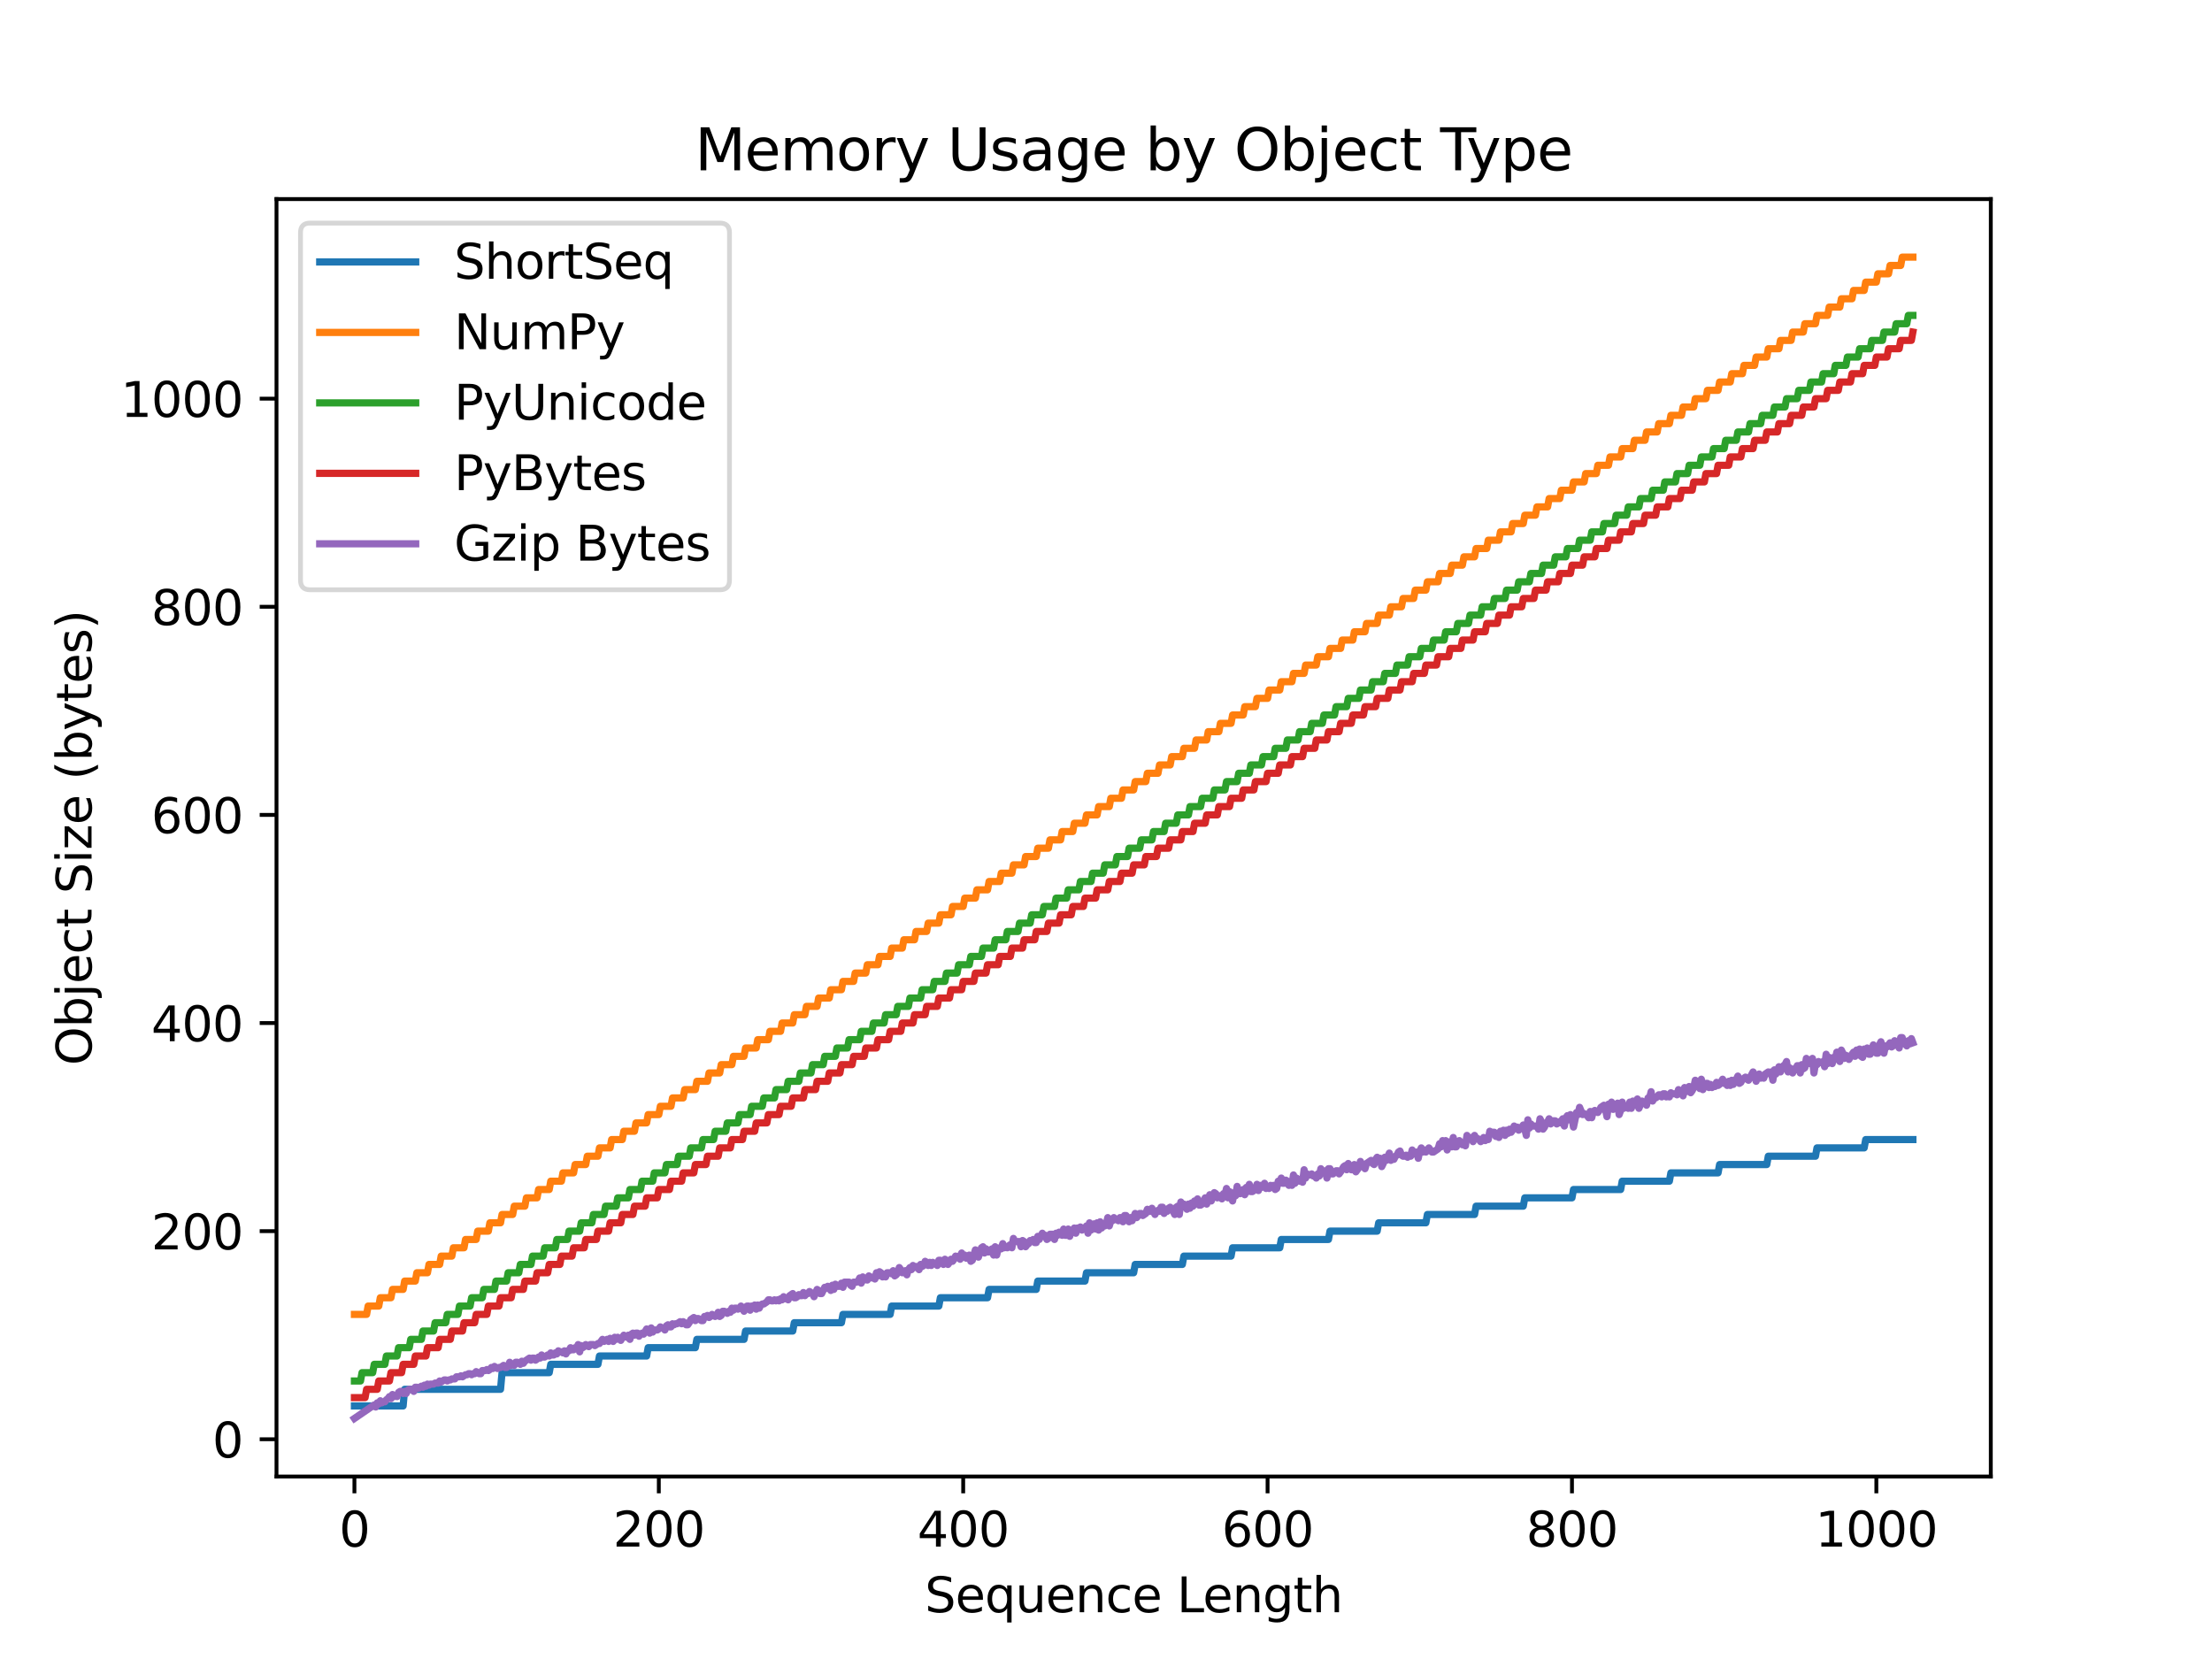 <?xml version="1.0" encoding="utf-8" standalone="no"?>
<!DOCTYPE svg PUBLIC "-//W3C//DTD SVG 1.1//EN"
  "http://www.w3.org/Graphics/SVG/1.1/DTD/svg11.dtd">
<svg xmlns:xlink="http://www.w3.org/1999/xlink" width="460.8pt" height="345.6pt" viewBox="0 0 460.8 345.6" xmlns="http://www.w3.org/2000/svg" version="1.1">
 <defs>
  <style type="text/css">*{stroke-linejoin: round; stroke-linecap: butt}</style>
 </defs>
 <g id="figure_1">
  <g id="patch_1">
   <path d="M 0 345.6 
L 460.8 345.6 
L 460.8 0 
L 0 0 
z
" style="fill: #ffffff"/>
  </g>
  <g id="axes_1">
   <g id="patch_2">
    <path d="M 57.6 307.584 
L 414.72 307.584 
L 414.72 41.472 
L 57.6 41.472 
z
" style="fill: #ffffff"/>
   </g>
   <g id="matplotlib.axis_1">
    <g id="xtick_1">
     <g id="line2d_1">
      <defs>
       <path id="m428342fc29" d="M 0 0 
L 0 3.5 
" style="stroke: #000000; stroke-width: 0.8"/>
      </defs>
      <g>
       <use xlink:href="#m428342fc29" x="73.833" y="307.584" style="stroke: #000000; stroke-width: 0.8"/>
      </g>
     </g>
     <g id="text_1">
      <!-- 0 -->
      <g transform="translate(70.651 322.182) scale(0.1 -0.1)">
       <defs>
        <path id="DejaVuSans-30" d="M 2034 4250 
Q 1547 4250 1301 3770 
Q 1056 3291 1056 2328 
Q 1056 1369 1301 889 
Q 1547 409 2034 409 
Q 2525 409 2770 889 
Q 3016 1369 3016 2328 
Q 3016 3291 2770 3770 
Q 2525 4250 2034 4250 
z
M 2034 4750 
Q 2819 4750 3233 4129 
Q 3647 3509 3647 2328 
Q 3647 1150 3233 529 
Q 2819 -91 2034 -91 
Q 1250 -91 836 529 
Q 422 1150 422 2328 
Q 422 3509 836 4129 
Q 1250 4750 2034 4750 
z
" transform="scale(0.016)"/>
       </defs>
       <use xlink:href="#DejaVuSans-30"/>
      </g>
     </g>
    </g>
    <g id="xtick_2">
     <g id="line2d_2">
      <g>
       <use xlink:href="#m428342fc29" x="137.242" y="307.584" style="stroke: #000000; stroke-width: 0.8"/>
      </g>
     </g>
     <g id="text_2">
      <!-- 200 -->
      <g transform="translate(127.698 322.182) scale(0.1 -0.1)">
       <defs>
        <path id="DejaVuSans-32" d="M 1228 531 
L 3431 531 
L 3431 0 
L 469 0 
L 469 531 
Q 828 903 1448 1529 
Q 2069 2156 2228 2338 
Q 2531 2678 2651 2914 
Q 2772 3150 2772 3378 
Q 2772 3750 2511 3984 
Q 2250 4219 1831 4219 
Q 1534 4219 1204 4116 
Q 875 4013 500 3803 
L 500 4441 
Q 881 4594 1212 4672 
Q 1544 4750 1819 4750 
Q 2544 4750 2975 4387 
Q 3406 4025 3406 3419 
Q 3406 3131 3298 2873 
Q 3191 2616 2906 2266 
Q 2828 2175 2409 1742 
Q 1991 1309 1228 531 
z
" transform="scale(0.016)"/>
       </defs>
       <use xlink:href="#DejaVuSans-32"/>
       <use xlink:href="#DejaVuSans-30" x="63.623"/>
       <use xlink:href="#DejaVuSans-30" x="127.246"/>
      </g>
     </g>
    </g>
    <g id="xtick_3">
     <g id="line2d_3">
      <g>
       <use xlink:href="#m428342fc29" x="200.651" y="307.584" style="stroke: #000000; stroke-width: 0.8"/>
      </g>
     </g>
     <g id="text_3">
      <!-- 400 -->
      <g transform="translate(191.107 322.182) scale(0.1 -0.1)">
       <defs>
        <path id="DejaVuSans-34" d="M 2419 4116 
L 825 1625 
L 2419 1625 
L 2419 4116 
z
M 2253 4666 
L 3047 4666 
L 3047 1625 
L 3713 1625 
L 3713 1100 
L 3047 1100 
L 3047 0 
L 2419 0 
L 2419 1100 
L 313 1100 
L 313 1709 
L 2253 4666 
z
" transform="scale(0.016)"/>
       </defs>
       <use xlink:href="#DejaVuSans-34"/>
       <use xlink:href="#DejaVuSans-30" x="63.623"/>
       <use xlink:href="#DejaVuSans-30" x="127.246"/>
      </g>
     </g>
    </g>
    <g id="xtick_4">
     <g id="line2d_4">
      <g>
       <use xlink:href="#m428342fc29" x="264.06" y="307.584" style="stroke: #000000; stroke-width: 0.8"/>
      </g>
     </g>
     <g id="text_4">
      <!-- 600 -->
      <g transform="translate(254.516 322.182) scale(0.1 -0.1)">
       <defs>
        <path id="DejaVuSans-36" d="M 2113 2584 
Q 1688 2584 1439 2293 
Q 1191 2003 1191 1497 
Q 1191 994 1439 701 
Q 1688 409 2113 409 
Q 2538 409 2786 701 
Q 3034 994 3034 1497 
Q 3034 2003 2786 2293 
Q 2538 2584 2113 2584 
z
M 3366 4563 
L 3366 3988 
Q 3128 4100 2886 4159 
Q 2644 4219 2406 4219 
Q 1781 4219 1451 3797 
Q 1122 3375 1075 2522 
Q 1259 2794 1537 2939 
Q 1816 3084 2150 3084 
Q 2853 3084 3261 2657 
Q 3669 2231 3669 1497 
Q 3669 778 3244 343 
Q 2819 -91 2113 -91 
Q 1303 -91 875 529 
Q 447 1150 447 2328 
Q 447 3434 972 4092 
Q 1497 4750 2381 4750 
Q 2619 4750 2861 4703 
Q 3103 4656 3366 4563 
z
" transform="scale(0.016)"/>
       </defs>
       <use xlink:href="#DejaVuSans-36"/>
       <use xlink:href="#DejaVuSans-30" x="63.623"/>
       <use xlink:href="#DejaVuSans-30" x="127.246"/>
      </g>
     </g>
    </g>
    <g id="xtick_5">
     <g id="line2d_5">
      <g>
       <use xlink:href="#m428342fc29" x="327.469" y="307.584" style="stroke: #000000; stroke-width: 0.8"/>
      </g>
     </g>
     <g id="text_5">
      <!-- 800 -->
      <g transform="translate(317.925 322.182) scale(0.1 -0.1)">
       <defs>
        <path id="DejaVuSans-38" d="M 2034 2216 
Q 1584 2216 1326 1975 
Q 1069 1734 1069 1313 
Q 1069 891 1326 650 
Q 1584 409 2034 409 
Q 2484 409 2743 651 
Q 3003 894 3003 1313 
Q 3003 1734 2745 1975 
Q 2488 2216 2034 2216 
z
M 1403 2484 
Q 997 2584 770 2862 
Q 544 3141 544 3541 
Q 544 4100 942 4425 
Q 1341 4750 2034 4750 
Q 2731 4750 3128 4425 
Q 3525 4100 3525 3541 
Q 3525 3141 3298 2862 
Q 3072 2584 2669 2484 
Q 3125 2378 3379 2068 
Q 3634 1759 3634 1313 
Q 3634 634 3220 271 
Q 2806 -91 2034 -91 
Q 1263 -91 848 271 
Q 434 634 434 1313 
Q 434 1759 690 2068 
Q 947 2378 1403 2484 
z
M 1172 3481 
Q 1172 3119 1398 2916 
Q 1625 2713 2034 2713 
Q 2441 2713 2670 2916 
Q 2900 3119 2900 3481 
Q 2900 3844 2670 4047 
Q 2441 4250 2034 4250 
Q 1625 4250 1398 4047 
Q 1172 3844 1172 3481 
z
" transform="scale(0.016)"/>
       </defs>
       <use xlink:href="#DejaVuSans-38"/>
       <use xlink:href="#DejaVuSans-30" x="63.623"/>
       <use xlink:href="#DejaVuSans-30" x="127.246"/>
      </g>
     </g>
    </g>
    <g id="xtick_6">
     <g id="line2d_6">
      <g>
       <use xlink:href="#m428342fc29" x="390.878" y="307.584" style="stroke: #000000; stroke-width: 0.8"/>
      </g>
     </g>
     <g id="text_6">
      <!-- 1000 -->
      <g transform="translate(378.153 322.182) scale(0.1 -0.1)">
       <defs>
        <path id="DejaVuSans-31" d="M 794 531 
L 1825 531 
L 1825 4091 
L 703 3866 
L 703 4441 
L 1819 4666 
L 2450 4666 
L 2450 531 
L 3481 531 
L 3481 0 
L 794 0 
L 794 531 
z
" transform="scale(0.016)"/>
       </defs>
       <use xlink:href="#DejaVuSans-31"/>
       <use xlink:href="#DejaVuSans-30" x="63.623"/>
       <use xlink:href="#DejaVuSans-30" x="127.246"/>
       <use xlink:href="#DejaVuSans-30" x="190.869"/>
      </g>
     </g>
    </g>
    <g id="text_7">
     <!-- Sequence Length -->
     <g transform="translate(192.659 335.861) scale(0.1 -0.1)">
      <defs>
       <path id="DejaVuSans-53" d="M 3425 4513 
L 3425 3897 
Q 3066 4069 2747 4153 
Q 2428 4238 2131 4238 
Q 1616 4238 1336 4038 
Q 1056 3838 1056 3469 
Q 1056 3159 1242 3001 
Q 1428 2844 1947 2747 
L 2328 2669 
Q 3034 2534 3370 2195 
Q 3706 1856 3706 1288 
Q 3706 609 3251 259 
Q 2797 -91 1919 -91 
Q 1588 -91 1214 -16 
Q 841 59 441 206 
L 441 856 
Q 825 641 1194 531 
Q 1563 422 1919 422 
Q 2459 422 2753 634 
Q 3047 847 3047 1241 
Q 3047 1584 2836 1778 
Q 2625 1972 2144 2069 
L 1759 2144 
Q 1053 2284 737 2584 
Q 422 2884 422 3419 
Q 422 4038 858 4394 
Q 1294 4750 2059 4750 
Q 2388 4750 2728 4690 
Q 3069 4631 3425 4513 
z
" transform="scale(0.016)"/>
       <path id="DejaVuSans-65" d="M 3597 1894 
L 3597 1613 
L 953 1613 
Q 991 1019 1311 708 
Q 1631 397 2203 397 
Q 2534 397 2845 478 
Q 3156 559 3463 722 
L 3463 178 
Q 3153 47 2828 -22 
Q 2503 -91 2169 -91 
Q 1331 -91 842 396 
Q 353 884 353 1716 
Q 353 2575 817 3079 
Q 1281 3584 2069 3584 
Q 2775 3584 3186 3129 
Q 3597 2675 3597 1894 
z
M 3022 2063 
Q 3016 2534 2758 2815 
Q 2500 3097 2075 3097 
Q 1594 3097 1305 2825 
Q 1016 2553 972 2059 
L 3022 2063 
z
" transform="scale(0.016)"/>
       <path id="DejaVuSans-71" d="M 947 1747 
Q 947 1113 1208 752 
Q 1469 391 1925 391 
Q 2381 391 2643 752 
Q 2906 1113 2906 1747 
Q 2906 2381 2643 2742 
Q 2381 3103 1925 3103 
Q 1469 3103 1208 2742 
Q 947 2381 947 1747 
z
M 2906 525 
Q 2725 213 2448 61 
Q 2172 -91 1784 -91 
Q 1150 -91 751 415 
Q 353 922 353 1747 
Q 353 2572 751 3078 
Q 1150 3584 1784 3584 
Q 2172 3584 2448 3432 
Q 2725 3281 2906 2969 
L 2906 3500 
L 3481 3500 
L 3481 -1331 
L 2906 -1331 
L 2906 525 
z
" transform="scale(0.016)"/>
       <path id="DejaVuSans-75" d="M 544 1381 
L 544 3500 
L 1119 3500 
L 1119 1403 
Q 1119 906 1312 657 
Q 1506 409 1894 409 
Q 2359 409 2629 706 
Q 2900 1003 2900 1516 
L 2900 3500 
L 3475 3500 
L 3475 0 
L 2900 0 
L 2900 538 
Q 2691 219 2414 64 
Q 2138 -91 1772 -91 
Q 1169 -91 856 284 
Q 544 659 544 1381 
z
M 1991 3584 
L 1991 3584 
z
" transform="scale(0.016)"/>
       <path id="DejaVuSans-6e" d="M 3513 2113 
L 3513 0 
L 2938 0 
L 2938 2094 
Q 2938 2591 2744 2837 
Q 2550 3084 2163 3084 
Q 1697 3084 1428 2787 
Q 1159 2491 1159 1978 
L 1159 0 
L 581 0 
L 581 3500 
L 1159 3500 
L 1159 2956 
Q 1366 3272 1645 3428 
Q 1925 3584 2291 3584 
Q 2894 3584 3203 3211 
Q 3513 2838 3513 2113 
z
" transform="scale(0.016)"/>
       <path id="DejaVuSans-63" d="M 3122 3366 
L 3122 2828 
Q 2878 2963 2633 3030 
Q 2388 3097 2138 3097 
Q 1578 3097 1268 2742 
Q 959 2388 959 1747 
Q 959 1106 1268 751 
Q 1578 397 2138 397 
Q 2388 397 2633 464 
Q 2878 531 3122 666 
L 3122 134 
Q 2881 22 2623 -34 
Q 2366 -91 2075 -91 
Q 1284 -91 818 406 
Q 353 903 353 1747 
Q 353 2603 823 3093 
Q 1294 3584 2113 3584 
Q 2378 3584 2631 3529 
Q 2884 3475 3122 3366 
z
" transform="scale(0.016)"/>
       <path id="DejaVuSans-20" transform="scale(0.016)"/>
       <path id="DejaVuSans-4c" d="M 628 4666 
L 1259 4666 
L 1259 531 
L 3531 531 
L 3531 0 
L 628 0 
L 628 4666 
z
" transform="scale(0.016)"/>
       <path id="DejaVuSans-67" d="M 2906 1791 
Q 2906 2416 2648 2759 
Q 2391 3103 1925 3103 
Q 1463 3103 1205 2759 
Q 947 2416 947 1791 
Q 947 1169 1205 825 
Q 1463 481 1925 481 
Q 2391 481 2648 825 
Q 2906 1169 2906 1791 
z
M 3481 434 
Q 3481 -459 3084 -895 
Q 2688 -1331 1869 -1331 
Q 1566 -1331 1297 -1286 
Q 1028 -1241 775 -1147 
L 775 -588 
Q 1028 -725 1275 -790 
Q 1522 -856 1778 -856 
Q 2344 -856 2625 -561 
Q 2906 -266 2906 331 
L 2906 616 
Q 2728 306 2450 153 
Q 2172 0 1784 0 
Q 1141 0 747 490 
Q 353 981 353 1791 
Q 353 2603 747 3093 
Q 1141 3584 1784 3584 
Q 2172 3584 2450 3431 
Q 2728 3278 2906 2969 
L 2906 3500 
L 3481 3500 
L 3481 434 
z
" transform="scale(0.016)"/>
       <path id="DejaVuSans-74" d="M 1172 4494 
L 1172 3500 
L 2356 3500 
L 2356 3053 
L 1172 3053 
L 1172 1153 
Q 1172 725 1289 603 
Q 1406 481 1766 481 
L 2356 481 
L 2356 0 
L 1766 0 
Q 1100 0 847 248 
Q 594 497 594 1153 
L 594 3053 
L 172 3053 
L 172 3500 
L 594 3500 
L 594 4494 
L 1172 4494 
z
" transform="scale(0.016)"/>
       <path id="DejaVuSans-68" d="M 3513 2113 
L 3513 0 
L 2938 0 
L 2938 2094 
Q 2938 2591 2744 2837 
Q 2550 3084 2163 3084 
Q 1697 3084 1428 2787 
Q 1159 2491 1159 1978 
L 1159 0 
L 581 0 
L 581 4863 
L 1159 4863 
L 1159 2956 
Q 1366 3272 1645 3428 
Q 1925 3584 2291 3584 
Q 2894 3584 3203 3211 
Q 3513 2838 3513 2113 
z
" transform="scale(0.016)"/>
      </defs>
      <use xlink:href="#DejaVuSans-53"/>
      <use xlink:href="#DejaVuSans-65" x="63.477"/>
      <use xlink:href="#DejaVuSans-71" x="125"/>
      <use xlink:href="#DejaVuSans-75" x="188.477"/>
      <use xlink:href="#DejaVuSans-65" x="251.855"/>
      <use xlink:href="#DejaVuSans-6e" x="313.379"/>
      <use xlink:href="#DejaVuSans-63" x="376.758"/>
      <use xlink:href="#DejaVuSans-65" x="431.738"/>
      <use xlink:href="#DejaVuSans-20" x="493.262"/>
      <use xlink:href="#DejaVuSans-4c" x="525.049"/>
      <use xlink:href="#DejaVuSans-65" x="579.012"/>
      <use xlink:href="#DejaVuSans-6e" x="640.535"/>
      <use xlink:href="#DejaVuSans-67" x="703.914"/>
      <use xlink:href="#DejaVuSans-74" x="767.391"/>
      <use xlink:href="#DejaVuSans-68" x="806.6"/>
     </g>
    </g>
   </g>
   <g id="matplotlib.axis_2">
    <g id="ytick_1">
     <g id="line2d_7">
      <defs>
       <path id="m18eaec9224" d="M 0 0 
L -3.5 0 
" style="stroke: #000000; stroke-width: 0.8"/>
      </defs>
      <g>
       <use xlink:href="#m18eaec9224" x="57.6" y="299.823" style="stroke: #000000; stroke-width: 0.8"/>
      </g>
     </g>
     <g id="text_8">
      <!-- 0 -->
      <g transform="translate(44.237 303.623) scale(0.1 -0.1)">
       <use xlink:href="#DejaVuSans-30"/>
      </g>
     </g>
    </g>
    <g id="ytick_2">
     <g id="line2d_8">
      <g>
       <use xlink:href="#m18eaec9224" x="57.6" y="256.469" style="stroke: #000000; stroke-width: 0.8"/>
      </g>
     </g>
     <g id="text_9">
      <!-- 200 -->
      <g transform="translate(31.512 260.268) scale(0.1 -0.1)">
       <use xlink:href="#DejaVuSans-32"/>
       <use xlink:href="#DejaVuSans-30" x="63.623"/>
       <use xlink:href="#DejaVuSans-30" x="127.246"/>
      </g>
     </g>
    </g>
    <g id="ytick_3">
     <g id="line2d_9">
      <g>
       <use xlink:href="#m18eaec9224" x="57.6" y="213.114" style="stroke: #000000; stroke-width: 0.8"/>
      </g>
     </g>
     <g id="text_10">
      <!-- 400 -->
      <g transform="translate(31.512 216.913) scale(0.1 -0.1)">
       <use xlink:href="#DejaVuSans-34"/>
       <use xlink:href="#DejaVuSans-30" x="63.623"/>
       <use xlink:href="#DejaVuSans-30" x="127.246"/>
      </g>
     </g>
    </g>
    <g id="ytick_4">
     <g id="line2d_10">
      <g>
       <use xlink:href="#m18eaec9224" x="57.6" y="169.759" style="stroke: #000000; stroke-width: 0.8"/>
      </g>
     </g>
     <g id="text_11">
      <!-- 600 -->
      <g transform="translate(31.512 173.558) scale(0.1 -0.1)">
       <use xlink:href="#DejaVuSans-36"/>
       <use xlink:href="#DejaVuSans-30" x="63.623"/>
       <use xlink:href="#DejaVuSans-30" x="127.246"/>
      </g>
     </g>
    </g>
    <g id="ytick_5">
     <g id="line2d_11">
      <g>
       <use xlink:href="#m18eaec9224" x="57.6" y="126.404" style="stroke: #000000; stroke-width: 0.8"/>
      </g>
     </g>
     <g id="text_12">
      <!-- 800 -->
      <g transform="translate(31.512 130.203) scale(0.1 -0.1)">
       <use xlink:href="#DejaVuSans-38"/>
       <use xlink:href="#DejaVuSans-30" x="63.623"/>
       <use xlink:href="#DejaVuSans-30" x="127.246"/>
      </g>
     </g>
    </g>
    <g id="ytick_6">
     <g id="line2d_12">
      <g>
       <use xlink:href="#m18eaec9224" x="57.6" y="83.049" style="stroke: #000000; stroke-width: 0.8"/>
      </g>
     </g>
     <g id="text_13">
      <!-- 1000 -->
      <g transform="translate(25.15 86.849) scale(0.1 -0.1)">
       <use xlink:href="#DejaVuSans-31"/>
       <use xlink:href="#DejaVuSans-30" x="63.623"/>
       <use xlink:href="#DejaVuSans-30" x="127.246"/>
       <use xlink:href="#DejaVuSans-30" x="190.869"/>
      </g>
     </g>
    </g>
    <g id="text_14">
     <!-- Object Size (bytes) -->
     <g transform="translate(19.07 221.932) rotate(-90) scale(0.1 -0.1)">
      <defs>
       <path id="DejaVuSans-4f" d="M 2522 4238 
Q 1834 4238 1429 3725 
Q 1025 3213 1025 2328 
Q 1025 1447 1429 934 
Q 1834 422 2522 422 
Q 3209 422 3611 934 
Q 4013 1447 4013 2328 
Q 4013 3213 3611 3725 
Q 3209 4238 2522 4238 
z
M 2522 4750 
Q 3503 4750 4090 4092 
Q 4678 3434 4678 2328 
Q 4678 1225 4090 567 
Q 3503 -91 2522 -91 
Q 1538 -91 948 565 
Q 359 1222 359 2328 
Q 359 3434 948 4092 
Q 1538 4750 2522 4750 
z
" transform="scale(0.016)"/>
       <path id="DejaVuSans-62" d="M 3116 1747 
Q 3116 2381 2855 2742 
Q 2594 3103 2138 3103 
Q 1681 3103 1420 2742 
Q 1159 2381 1159 1747 
Q 1159 1113 1420 752 
Q 1681 391 2138 391 
Q 2594 391 2855 752 
Q 3116 1113 3116 1747 
z
M 1159 2969 
Q 1341 3281 1617 3432 
Q 1894 3584 2278 3584 
Q 2916 3584 3314 3078 
Q 3713 2572 3713 1747 
Q 3713 922 3314 415 
Q 2916 -91 2278 -91 
Q 1894 -91 1617 61 
Q 1341 213 1159 525 
L 1159 0 
L 581 0 
L 581 4863 
L 1159 4863 
L 1159 2969 
z
" transform="scale(0.016)"/>
       <path id="DejaVuSans-6a" d="M 603 3500 
L 1178 3500 
L 1178 -63 
Q 1178 -731 923 -1031 
Q 669 -1331 103 -1331 
L -116 -1331 
L -116 -844 
L 38 -844 
Q 366 -844 484 -692 
Q 603 -541 603 -63 
L 603 3500 
z
M 603 4863 
L 1178 4863 
L 1178 4134 
L 603 4134 
L 603 4863 
z
" transform="scale(0.016)"/>
       <path id="DejaVuSans-69" d="M 603 3500 
L 1178 3500 
L 1178 0 
L 603 0 
L 603 3500 
z
M 603 4863 
L 1178 4863 
L 1178 4134 
L 603 4134 
L 603 4863 
z
" transform="scale(0.016)"/>
       <path id="DejaVuSans-7a" d="M 353 3500 
L 3084 3500 
L 3084 2975 
L 922 459 
L 3084 459 
L 3084 0 
L 275 0 
L 275 525 
L 2438 3041 
L 353 3041 
L 353 3500 
z
" transform="scale(0.016)"/>
       <path id="DejaVuSans-28" d="M 1984 4856 
Q 1566 4138 1362 3434 
Q 1159 2731 1159 2009 
Q 1159 1288 1364 580 
Q 1569 -128 1984 -844 
L 1484 -844 
Q 1016 -109 783 600 
Q 550 1309 550 2009 
Q 550 2706 781 3412 
Q 1013 4119 1484 4856 
L 1984 4856 
z
" transform="scale(0.016)"/>
       <path id="DejaVuSans-79" d="M 2059 -325 
Q 1816 -950 1584 -1140 
Q 1353 -1331 966 -1331 
L 506 -1331 
L 506 -850 
L 844 -850 
Q 1081 -850 1212 -737 
Q 1344 -625 1503 -206 
L 1606 56 
L 191 3500 
L 800 3500 
L 1894 763 
L 2988 3500 
L 3597 3500 
L 2059 -325 
z
" transform="scale(0.016)"/>
       <path id="DejaVuSans-73" d="M 2834 3397 
L 2834 2853 
Q 2591 2978 2328 3040 
Q 2066 3103 1784 3103 
Q 1356 3103 1142 2972 
Q 928 2841 928 2578 
Q 928 2378 1081 2264 
Q 1234 2150 1697 2047 
L 1894 2003 
Q 2506 1872 2764 1633 
Q 3022 1394 3022 966 
Q 3022 478 2636 193 
Q 2250 -91 1575 -91 
Q 1294 -91 989 -36 
Q 684 19 347 128 
L 347 722 
Q 666 556 975 473 
Q 1284 391 1588 391 
Q 1994 391 2212 530 
Q 2431 669 2431 922 
Q 2431 1156 2273 1281 
Q 2116 1406 1581 1522 
L 1381 1569 
Q 847 1681 609 1914 
Q 372 2147 372 2553 
Q 372 3047 722 3315 
Q 1072 3584 1716 3584 
Q 2034 3584 2315 3537 
Q 2597 3491 2834 3397 
z
" transform="scale(0.016)"/>
       <path id="DejaVuSans-29" d="M 513 4856 
L 1013 4856 
Q 1481 4119 1714 3412 
Q 1947 2706 1947 2009 
Q 1947 1309 1714 600 
Q 1481 -109 1013 -844 
L 513 -844 
Q 928 -128 1133 580 
Q 1338 1288 1338 2009 
Q 1338 2731 1133 3434 
Q 928 4138 513 4856 
z
" transform="scale(0.016)"/>
      </defs>
      <use xlink:href="#DejaVuSans-4f"/>
      <use xlink:href="#DejaVuSans-62" x="78.711"/>
      <use xlink:href="#DejaVuSans-6a" x="142.188"/>
      <use xlink:href="#DejaVuSans-65" x="169.971"/>
      <use xlink:href="#DejaVuSans-63" x="231.494"/>
      <use xlink:href="#DejaVuSans-74" x="286.475"/>
      <use xlink:href="#DejaVuSans-20" x="325.684"/>
      <use xlink:href="#DejaVuSans-53" x="357.471"/>
      <use xlink:href="#DejaVuSans-69" x="420.947"/>
      <use xlink:href="#DejaVuSans-7a" x="448.73"/>
      <use xlink:href="#DejaVuSans-65" x="501.221"/>
      <use xlink:href="#DejaVuSans-20" x="562.744"/>
      <use xlink:href="#DejaVuSans-28" x="594.531"/>
      <use xlink:href="#DejaVuSans-62" x="633.545"/>
      <use xlink:href="#DejaVuSans-79" x="697.021"/>
      <use xlink:href="#DejaVuSans-74" x="756.201"/>
      <use xlink:href="#DejaVuSans-65" x="795.41"/>
      <use xlink:href="#DejaVuSans-73" x="856.934"/>
      <use xlink:href="#DejaVuSans-29" x="909.033"/>
     </g>
    </g>
   </g>
   <g id="line2d_13">
    <path d="M 73.833 292.887 
L 83.978 292.887 
L 84.295 289.418 
L 104.269 289.418 
L 104.586 285.95 
L 114.415 285.95 
L 114.732 284.216 
L 124.56 284.216 
L 124.877 282.482 
L 134.705 282.482 
L 135.023 280.747 
L 144.851 280.747 
L 145.168 279.013 
L 154.996 279.013 
L 155.313 277.279 
L 165.142 277.279 
L 165.459 275.545 
L 175.287 275.545 
L 175.604 273.811 
L 185.433 273.811 
L 185.75 272.076 
L 195.578 272.076 
L 195.895 270.342 
L 205.724 270.342 
L 206.041 268.608 
L 215.869 268.608 
L 216.186 266.874 
L 226.015 266.874 
L 226.332 265.14 
L 236.16 265.14 
L 236.477 263.405 
L 246.305 263.405 
L 246.623 261.671 
L 256.451 261.671 
L 256.768 259.937 
L 266.596 259.937 
L 266.913 258.203 
L 276.742 258.203 
L 277.059 256.469 
L 286.887 256.469 
L 287.204 254.734 
L 297.033 254.734 
L 297.35 253 
L 307.178 253 
L 307.495 251.266 
L 317.324 251.266 
L 317.641 249.532 
L 327.469 249.532 
L 327.786 247.798 
L 337.615 247.798 
L 337.932 246.063 
L 347.76 246.063 
L 348.077 244.329 
L 357.905 244.329 
L 358.223 242.595 
L 368.051 242.595 
L 368.368 240.861 
L 378.196 240.861 
L 378.513 239.127 
L 388.342 239.127 
L 388.659 237.393 
L 398.487 237.393 
L 398.487 237.393 
" clip-path="url(#pbba9286c37)" style="fill: none; stroke: #1f77b4; stroke-width: 1.5; stroke-linecap: square"/>
   </g>
   <g id="line2d_14">
    <path d="M 73.833 273.811 
L 76.369 273.811 
L 76.686 272.076 
L 78.905 272.076 
L 79.222 270.342 
L 81.442 270.342 
L 81.759 268.608 
L 83.978 268.608 
L 84.295 266.874 
L 86.515 266.874 
L 86.832 265.14 
L 89.051 265.14 
L 89.368 263.405 
L 91.587 263.405 
L 91.904 261.671 
L 94.124 261.671 
L 94.441 259.937 
L 96.66 259.937 
L 96.977 258.203 
L 99.196 258.203 
L 99.513 256.469 
L 101.733 256.469 
L 102.05 254.734 
L 104.269 254.734 
L 104.586 253 
L 106.805 253 
L 107.123 251.266 
L 109.342 251.266 
L 109.659 249.532 
L 111.878 249.532 
L 112.195 247.798 
L 114.415 247.798 
L 114.732 246.063 
L 116.951 246.063 
L 117.268 244.329 
L 119.487 244.329 
L 119.804 242.595 
L 122.024 242.595 
L 122.341 240.861 
L 124.56 240.861 
L 124.877 239.127 
L 127.096 239.127 
L 127.413 237.393 
L 129.633 237.393 
L 129.95 235.658 
L 132.169 235.658 
L 132.486 233.924 
L 134.705 233.924 
L 135.023 232.19 
L 137.242 232.19 
L 137.559 230.456 
L 139.778 230.456 
L 140.095 228.722 
L 142.315 228.722 
L 142.632 226.987 
L 144.851 226.987 
L 145.168 225.253 
L 147.387 225.253 
L 147.704 223.519 
L 149.924 223.519 
L 150.241 221.785 
L 152.46 221.785 
L 152.777 220.051 
L 154.996 220.051 
L 155.313 218.316 
L 157.533 218.316 
L 157.85 216.582 
L 160.069 216.582 
L 160.386 214.848 
L 162.605 214.848 
L 162.923 213.114 
L 165.142 213.114 
L 165.459 211.38 
L 167.678 211.38 
L 167.995 209.645 
L 170.215 209.645 
L 170.532 207.911 
L 172.751 207.911 
L 173.068 206.177 
L 175.287 206.177 
L 175.604 204.443 
L 177.824 204.443 
L 178.141 202.709 
L 180.36 202.709 
L 180.677 200.974 
L 182.896 200.974 
L 183.213 199.24 
L 185.433 199.24 
L 185.75 197.506 
L 187.969 197.506 
L 188.286 195.772 
L 190.505 195.772 
L 190.822 194.038 
L 193.042 194.038 
L 193.359 192.303 
L 195.578 192.303 
L 195.895 190.569 
L 198.115 190.569 
L 198.432 188.835 
L 200.651 188.835 
L 200.968 187.101 
L 203.187 187.101 
L 203.504 185.367 
L 205.724 185.367 
L 206.041 183.633 
L 208.26 183.633 
L 208.577 181.898 
L 210.796 181.898 
L 211.113 180.164 
L 213.333 180.164 
L 213.65 178.43 
L 215.869 178.43 
L 216.186 176.696 
L 218.405 176.696 
L 218.722 174.962 
L 220.942 174.962 
L 221.259 173.227 
L 223.478 173.227 
L 223.795 171.493 
L 226.015 171.493 
L 226.332 169.759 
L 228.551 169.759 
L 228.868 168.025 
L 231.087 168.025 
L 231.404 166.291 
L 233.624 166.291 
L 233.941 164.556 
L 236.16 164.556 
L 236.477 162.822 
L 238.696 162.822 
L 239.013 161.088 
L 241.233 161.088 
L 241.55 159.354 
L 243.769 159.354 
L 244.086 157.62 
L 246.305 157.62 
L 246.623 155.885 
L 248.842 155.885 
L 249.159 154.151 
L 251.378 154.151 
L 251.695 152.417 
L 253.915 152.417 
L 254.232 150.683 
L 256.451 150.683 
L 256.768 148.949 
L 258.987 148.949 
L 259.304 147.214 
L 261.524 147.214 
L 261.841 145.48 
L 264.06 145.48 
L 264.377 143.746 
L 266.596 143.746 
L 266.913 142.012 
L 269.133 142.012 
L 269.45 140.278 
L 271.669 140.278 
L 271.986 138.543 
L 274.205 138.543 
L 274.522 136.809 
L 276.742 136.809 
L 277.059 135.075 
L 279.278 135.075 
L 279.595 133.341 
L 281.815 133.341 
L 282.132 131.607 
L 284.351 131.607 
L 284.668 129.873 
L 286.887 129.873 
L 287.204 128.138 
L 289.424 128.138 
L 289.741 126.404 
L 291.96 126.404 
L 292.277 124.67 
L 294.496 124.67 
L 294.813 122.936 
L 297.033 122.936 
L 297.35 121.202 
L 299.569 121.202 
L 299.886 119.467 
L 302.105 119.467 
L 302.423 117.733 
L 304.642 117.733 
L 304.959 115.999 
L 307.178 115.999 
L 307.495 114.265 
L 309.715 114.265 
L 310.032 112.531 
L 312.251 112.531 
L 312.568 110.796 
L 314.787 110.796 
L 315.104 109.062 
L 317.324 109.062 
L 317.641 107.328 
L 319.86 107.328 
L 320.177 105.594 
L 322.396 105.594 
L 322.713 103.86 
L 324.933 103.86 
L 325.25 102.125 
L 327.469 102.125 
L 327.786 100.391 
L 330.005 100.391 
L 330.322 98.657 
L 332.542 98.657 
L 332.859 96.923 
L 335.078 96.923 
L 335.395 95.189 
L 337.615 95.189 
L 337.932 93.454 
L 340.151 93.454 
L 340.468 91.72 
L 342.687 91.72 
L 343.004 89.986 
L 345.224 89.986 
L 345.541 88.252 
L 347.76 88.252 
L 348.077 86.518 
L 350.296 86.518 
L 350.613 84.783 
L 352.833 84.783 
L 353.15 83.049 
L 355.369 83.049 
L 355.686 81.315 
L 357.905 81.315 
L 358.223 79.581 
L 360.442 79.581 
L 360.759 77.847 
L 362.978 77.847 
L 363.295 76.113 
L 365.515 76.113 
L 365.832 74.378 
L 368.051 74.378 
L 368.368 72.644 
L 370.587 72.644 
L 370.904 70.91 
L 373.124 70.91 
L 373.441 69.176 
L 375.66 69.176 
L 375.977 67.442 
L 378.196 67.442 
L 378.513 65.707 
L 380.733 65.707 
L 381.05 63.973 
L 383.269 63.973 
L 383.586 62.239 
L 385.805 62.239 
L 386.123 60.505 
L 388.342 60.505 
L 388.659 58.771 
L 390.878 58.771 
L 391.195 57.036 
L 393.415 57.036 
L 393.732 55.302 
L 395.951 55.302 
L 396.268 53.568 
L 398.487 53.568 
L 398.487 53.568 
" clip-path="url(#pbba9286c37)" style="fill: none; stroke: #ff7f0e; stroke-width: 1.5; stroke-linecap: square"/>
   </g>
   <g id="line2d_15">
    <path d="M 73.833 287.684 
L 75.101 287.684 
L 75.418 285.95 
L 77.637 285.95 
L 77.954 284.216 
L 80.174 284.216 
L 80.491 282.482 
L 82.71 282.482 
L 83.027 280.747 
L 85.246 280.747 
L 85.563 279.013 
L 87.783 279.013 
L 88.1 277.279 
L 90.319 277.279 
L 90.636 275.545 
L 92.855 275.545 
L 93.172 273.811 
L 95.392 273.811 
L 95.709 272.076 
L 97.928 272.076 
L 98.245 270.342 
L 100.465 270.342 
L 100.782 268.608 
L 103.001 268.608 
L 103.318 266.874 
L 105.537 266.874 
L 105.854 265.14 
L 108.074 265.14 
L 108.391 263.405 
L 110.61 263.405 
L 110.927 261.671 
L 113.146 261.671 
L 113.463 259.937 
L 115.683 259.937 
L 116 258.203 
L 118.219 258.203 
L 118.536 256.469 
L 120.755 256.469 
L 121.073 254.734 
L 123.292 254.734 
L 123.609 253 
L 125.828 253 
L 126.145 251.266 
L 128.365 251.266 
L 128.682 249.532 
L 130.901 249.532 
L 131.218 247.798 
L 133.437 247.798 
L 133.754 246.063 
L 135.974 246.063 
L 136.291 244.329 
L 138.51 244.329 
L 138.827 242.595 
L 141.046 242.595 
L 141.363 240.861 
L 143.583 240.861 
L 143.9 239.127 
L 146.119 239.127 
L 146.436 237.393 
L 148.655 237.393 
L 148.972 235.658 
L 151.192 235.658 
L 151.509 233.924 
L 153.728 233.924 
L 154.045 232.19 
L 156.265 232.19 
L 156.582 230.456 
L 158.801 230.456 
L 159.118 228.722 
L 161.337 228.722 
L 161.654 226.987 
L 163.874 226.987 
L 164.191 225.253 
L 166.41 225.253 
L 166.727 223.519 
L 168.946 223.519 
L 169.263 221.785 
L 171.483 221.785 
L 171.8 220.051 
L 174.019 220.051 
L 174.336 218.316 
L 176.555 218.316 
L 176.873 216.582 
L 179.092 216.582 
L 179.409 214.848 
L 181.628 214.848 
L 181.945 213.114 
L 184.165 213.114 
L 184.482 211.38 
L 186.701 211.38 
L 187.018 209.645 
L 189.237 209.645 
L 189.554 207.911 
L 191.774 207.911 
L 192.091 206.177 
L 194.31 206.177 
L 194.627 204.443 
L 196.846 204.443 
L 197.163 202.709 
L 199.383 202.709 
L 199.7 200.974 
L 201.919 200.974 
L 202.236 199.24 
L 204.455 199.24 
L 204.773 197.506 
L 206.992 197.506 
L 207.309 195.772 
L 209.528 195.772 
L 209.845 194.038 
L 212.065 194.038 
L 212.382 192.303 
L 214.601 192.303 
L 214.918 190.569 
L 217.137 190.569 
L 217.454 188.835 
L 219.674 188.835 
L 219.991 187.101 
L 222.21 187.101 
L 222.527 185.367 
L 224.746 185.367 
L 225.063 183.633 
L 227.283 183.633 
L 227.6 181.898 
L 229.819 181.898 
L 230.136 180.164 
L 232.355 180.164 
L 232.673 178.43 
L 234.892 178.43 
L 235.209 176.696 
L 237.428 176.696 
L 237.745 174.962 
L 239.965 174.962 
L 240.282 173.227 
L 242.501 173.227 
L 242.818 171.493 
L 245.037 171.493 
L 245.354 169.759 
L 247.574 169.759 
L 247.891 168.025 
L 250.11 168.025 
L 250.427 166.291 
L 252.646 166.291 
L 252.963 164.556 
L 255.183 164.556 
L 255.5 162.822 
L 257.719 162.822 
L 258.036 161.088 
L 260.255 161.088 
L 260.572 159.354 
L 262.792 159.354 
L 263.109 157.62 
L 265.328 157.62 
L 265.645 155.885 
L 267.865 155.885 
L 268.182 154.151 
L 270.401 154.151 
L 270.718 152.417 
L 272.937 152.417 
L 273.254 150.683 
L 275.474 150.683 
L 275.791 148.949 
L 278.01 148.949 
L 278.327 147.214 
L 280.546 147.214 
L 280.863 145.48 
L 283.083 145.48 
L 283.4 143.746 
L 285.619 143.746 
L 285.936 142.012 
L 288.155 142.012 
L 288.473 140.278 
L 290.692 140.278 
L 291.009 138.543 
L 293.228 138.543 
L 293.545 136.809 
L 295.765 136.809 
L 296.082 135.075 
L 298.301 135.075 
L 298.618 133.341 
L 300.837 133.341 
L 301.154 131.607 
L 303.374 131.607 
L 303.691 129.873 
L 305.91 129.873 
L 306.227 128.138 
L 308.446 128.138 
L 308.763 126.404 
L 310.983 126.404 
L 311.3 124.67 
L 313.519 124.67 
L 313.836 122.936 
L 316.055 122.936 
L 316.373 121.202 
L 318.592 121.202 
L 318.909 119.467 
L 321.128 119.467 
L 321.445 117.733 
L 323.665 117.733 
L 323.982 115.999 
L 326.201 115.999 
L 326.518 114.265 
L 328.737 114.265 
L 329.054 112.531 
L 331.274 112.531 
L 331.591 110.796 
L 333.81 110.796 
L 334.127 109.062 
L 336.346 109.062 
L 336.663 107.328 
L 338.883 107.328 
L 339.2 105.594 
L 341.419 105.594 
L 341.736 103.86 
L 343.955 103.86 
L 344.272 102.125 
L 346.492 102.125 
L 346.809 100.391 
L 349.028 100.391 
L 349.345 98.657 
L 351.565 98.657 
L 351.882 96.923 
L 354.101 96.923 
L 354.418 95.189 
L 356.637 95.189 
L 356.954 93.454 
L 359.174 93.454 
L 359.491 91.72 
L 361.71 91.72 
L 362.027 89.986 
L 364.246 89.986 
L 364.563 88.252 
L 366.783 88.252 
L 367.1 86.518 
L 369.319 86.518 
L 369.636 84.783 
L 371.855 84.783 
L 372.173 83.049 
L 374.392 83.049 
L 374.709 81.315 
L 376.928 81.315 
L 377.245 79.581 
L 379.465 79.581 
L 379.782 77.847 
L 382.001 77.847 
L 382.318 76.113 
L 384.537 76.113 
L 384.854 74.378 
L 387.074 74.378 
L 387.391 72.644 
L 389.61 72.644 
L 389.927 70.91 
L 392.146 70.91 
L 392.463 69.176 
L 394.683 69.176 
L 395 67.442 
L 397.219 67.442 
L 397.536 65.707 
L 398.487 65.707 
L 398.487 65.707 
" clip-path="url(#pbba9286c37)" style="fill: none; stroke: #2ca02c; stroke-width: 1.5; stroke-linecap: square"/>
   </g>
   <g id="line2d_16">
    <path d="M 73.833 291.153 
L 76.052 291.153 
L 76.369 289.418 
L 78.588 289.418 
L 78.905 287.684 
L 81.125 287.684 
L 81.442 285.95 
L 83.661 285.95 
L 83.978 284.216 
L 86.198 284.216 
L 86.515 282.482 
L 88.734 282.482 
L 89.051 280.747 
L 91.27 280.747 
L 91.587 279.013 
L 93.807 279.013 
L 94.124 277.279 
L 96.343 277.279 
L 96.66 275.545 
L 98.879 275.545 
L 99.196 273.811 
L 101.416 273.811 
L 101.733 272.076 
L 103.952 272.076 
L 104.269 270.342 
L 106.488 270.342 
L 106.805 268.608 
L 109.025 268.608 
L 109.342 266.874 
L 111.561 266.874 
L 111.878 265.14 
L 114.097 265.14 
L 114.415 263.405 
L 116.634 263.405 
L 116.951 261.671 
L 119.17 261.671 
L 119.487 259.937 
L 121.707 259.937 
L 122.024 258.203 
L 124.243 258.203 
L 124.56 256.469 
L 126.779 256.469 
L 127.096 254.734 
L 129.316 254.734 
L 129.633 253 
L 131.852 253 
L 132.169 251.266 
L 134.388 251.266 
L 134.705 249.532 
L 136.925 249.532 
L 137.242 247.798 
L 139.461 247.798 
L 139.778 246.063 
L 141.998 246.063 
L 142.315 244.329 
L 144.534 244.329 
L 144.851 242.595 
L 147.07 242.595 
L 147.387 240.861 
L 149.607 240.861 
L 149.924 239.127 
L 152.143 239.127 
L 152.46 237.393 
L 154.679 237.393 
L 154.996 235.658 
L 157.216 235.658 
L 157.533 233.924 
L 159.752 233.924 
L 160.069 232.19 
L 162.288 232.19 
L 162.605 230.456 
L 164.825 230.456 
L 165.142 228.722 
L 167.361 228.722 
L 167.678 226.987 
L 169.898 226.987 
L 170.215 225.253 
L 172.434 225.253 
L 172.751 223.519 
L 174.97 223.519 
L 175.287 221.785 
L 177.507 221.785 
L 177.824 220.051 
L 180.043 220.051 
L 180.36 218.316 
L 182.579 218.316 
L 182.896 216.582 
L 185.116 216.582 
L 185.433 214.848 
L 187.652 214.848 
L 187.969 213.114 
L 190.188 213.114 
L 190.505 211.38 
L 192.725 211.38 
L 193.042 209.645 
L 195.261 209.645 
L 195.578 207.911 
L 197.798 207.911 
L 198.115 206.177 
L 200.334 206.177 
L 200.651 204.443 
L 202.87 204.443 
L 203.187 202.709 
L 205.407 202.709 
L 205.724 200.974 
L 207.943 200.974 
L 208.26 199.24 
L 210.479 199.24 
L 210.796 197.506 
L 213.016 197.506 
L 213.333 195.772 
L 215.552 195.772 
L 215.869 194.038 
L 218.088 194.038 
L 218.405 192.303 
L 220.625 192.303 
L 220.942 190.569 
L 223.161 190.569 
L 223.478 188.835 
L 225.697 188.835 
L 226.015 187.101 
L 228.234 187.101 
L 228.551 185.367 
L 230.77 185.367 
L 231.087 183.633 
L 233.307 183.633 
L 233.624 181.898 
L 235.843 181.898 
L 236.16 180.164 
L 238.379 180.164 
L 238.696 178.43 
L 240.916 178.43 
L 241.233 176.696 
L 243.452 176.696 
L 243.769 174.962 
L 245.988 174.962 
L 246.305 173.227 
L 248.525 173.227 
L 248.842 171.493 
L 251.061 171.493 
L 251.378 169.759 
L 253.597 169.759 
L 253.915 168.025 
L 256.134 168.025 
L 256.451 166.291 
L 258.67 166.291 
L 258.987 164.556 
L 261.207 164.556 
L 261.524 162.822 
L 263.743 162.822 
L 264.06 161.088 
L 266.279 161.088 
L 266.596 159.354 
L 268.816 159.354 
L 269.133 157.62 
L 271.352 157.62 
L 271.669 155.885 
L 273.888 155.885 
L 274.205 154.151 
L 276.425 154.151 
L 276.742 152.417 
L 278.961 152.417 
L 279.278 150.683 
L 281.498 150.683 
L 281.815 148.949 
L 284.034 148.949 
L 284.351 147.214 
L 286.57 147.214 
L 286.887 145.48 
L 289.107 145.48 
L 289.424 143.746 
L 291.643 143.746 
L 291.96 142.012 
L 294.179 142.012 
L 294.496 140.278 
L 296.716 140.278 
L 297.033 138.543 
L 299.252 138.543 
L 299.569 136.809 
L 301.788 136.809 
L 302.105 135.075 
L 304.325 135.075 
L 304.642 133.341 
L 306.861 133.341 
L 307.178 131.607 
L 309.397 131.607 
L 309.715 129.873 
L 311.934 129.873 
L 312.251 128.138 
L 314.47 128.138 
L 314.787 126.404 
L 317.007 126.404 
L 317.324 124.67 
L 319.543 124.67 
L 319.86 122.936 
L 322.079 122.936 
L 322.396 121.202 
L 324.616 121.202 
L 324.933 119.467 
L 327.152 119.467 
L 327.469 117.733 
L 329.688 117.733 
L 330.005 115.999 
L 332.225 115.999 
L 332.542 114.265 
L 334.761 114.265 
L 335.078 112.531 
L 337.298 112.531 
L 337.615 110.796 
L 339.834 110.796 
L 340.151 109.062 
L 342.37 109.062 
L 342.687 107.328 
L 344.907 107.328 
L 345.224 105.594 
L 347.443 105.594 
L 347.76 103.86 
L 349.979 103.86 
L 350.296 102.125 
L 352.516 102.125 
L 352.833 100.391 
L 355.052 100.391 
L 355.369 98.657 
L 357.588 98.657 
L 357.905 96.923 
L 360.125 96.923 
L 360.442 95.189 
L 362.661 95.189 
L 362.978 93.454 
L 365.197 93.454 
L 365.515 91.72 
L 367.734 91.72 
L 368.051 89.986 
L 370.27 89.986 
L 370.587 88.252 
L 372.807 88.252 
L 373.124 86.518 
L 375.343 86.518 
L 375.66 84.783 
L 377.879 84.783 
L 378.196 83.049 
L 380.416 83.049 
L 380.733 81.315 
L 382.952 81.315 
L 383.269 79.581 
L 385.488 79.581 
L 385.805 77.847 
L 388.025 77.847 
L 388.342 76.113 
L 390.561 76.113 
L 390.878 74.378 
L 393.098 74.378 
L 393.415 72.644 
L 395.634 72.644 
L 395.951 70.91 
L 398.17 70.91 
L 398.487 69.176 
L 398.487 69.176 
" clip-path="url(#pbba9286c37)" style="fill: none; stroke: #d62728; stroke-width: 1.5; stroke-linecap: square"/>
   </g>
   <g id="line2d_17">
    <path d="M 73.833 295.488 
L 77.954 292.67 
L 78.271 293.103 
L 78.588 292.236 
L 78.905 292.453 
L 79.222 291.803 
L 79.54 292.236 
L 79.857 292.02 
L 80.174 292.02 
L 80.491 291.586 
L 80.808 291.369 
L 81.125 290.936 
L 81.442 291.369 
L 81.759 290.502 
L 82.076 290.936 
L 82.393 290.719 
L 82.71 290.936 
L 83.027 290.069 
L 83.344 289.852 
L 83.661 289.852 
L 83.978 290.285 
L 84.295 289.852 
L 84.612 290.285 
L 84.929 289.635 
L 85.246 289.418 
L 85.88 289.418 
L 86.198 289.852 
L 86.515 288.985 
L 86.832 288.985 
L 87.149 289.202 
L 87.783 288.768 
L 88.1 288.985 
L 88.417 288.551 
L 88.734 288.768 
L 89.051 288.334 
L 89.368 288.551 
L 89.685 288.334 
L 90.319 288.334 
L 90.636 288.118 
L 91.27 288.118 
L 91.587 287.684 
L 91.904 287.901 
L 92.538 287.467 
L 92.855 287.467 
L 93.172 287.684 
L 93.49 287.467 
L 93.807 287.467 
L 94.124 287.251 
L 94.758 287.251 
L 95.075 286.817 
L 95.709 286.817 
L 96.026 286.6 
L 96.343 286.817 
L 96.977 286.383 
L 97.294 286.383 
L 97.611 286.167 
L 97.928 286.167 
L 98.245 286.383 
L 98.562 286.167 
L 98.879 286.167 
L 99.196 285.733 
L 99.83 286.167 
L 100.147 286.167 
L 100.465 285.516 
L 101.099 285.516 
L 101.416 285.3 
L 101.733 285.516 
L 102.05 285.3 
L 102.367 284.866 
L 102.684 285.083 
L 103.001 284.649 
L 103.635 285.083 
L 103.952 284.866 
L 104.269 284.866 
L 104.903 284.433 
L 105.22 284.866 
L 105.537 284.866 
L 105.854 284.649 
L 106.171 283.782 
L 106.488 284.433 
L 106.805 284.216 
L 107.123 284.433 
L 107.44 283.782 
L 107.757 283.782 
L 108.391 284.216 
L 108.708 283.565 
L 109.025 283.999 
L 109.342 283.565 
L 110.293 282.915 
L 110.61 283.349 
L 110.927 282.915 
L 111.244 282.915 
L 111.561 283.349 
L 111.878 283.132 
L 112.195 282.698 
L 112.512 282.915 
L 112.829 282.265 
L 113.146 282.698 
L 113.463 282.698 
L 114.097 282.265 
L 114.415 282.482 
L 114.732 281.831 
L 115.049 282.265 
L 115.366 282.265 
L 115.683 281.831 
L 116 282.048 
L 116.317 281.398 
L 116.634 281.614 
L 116.951 281.614 
L 117.268 281.831 
L 117.585 281.398 
L 117.902 282.048 
L 118.219 281.398 
L 118.536 281.398 
L 118.853 280.747 
L 119.17 281.181 
L 119.487 281.181 
L 119.804 280.747 
L 120.121 280.964 
L 120.438 280.097 
L 120.755 281.614 
L 121.073 280.314 
L 121.39 280.747 
L 121.707 280.531 
L 122.024 280.097 
L 122.658 280.531 
L 122.975 280.097 
L 123.609 280.097 
L 123.926 280.314 
L 124.56 279.88 
L 124.877 279.88 
L 125.511 279.013 
L 125.828 279.447 
L 126.462 279.013 
L 126.779 279.447 
L 127.096 278.796 
L 127.413 279.013 
L 127.73 279.447 
L 128.048 278.58 
L 128.365 279.013 
L 128.682 278.58 
L 128.999 278.796 
L 129.316 279.23 
L 129.95 278.146 
L 130.584 278.58 
L 130.901 278.146 
L 131.218 279.013 
L 131.535 277.929 
L 131.852 277.713 
L 132.169 278.146 
L 132.486 277.713 
L 132.803 277.713 
L 133.12 278.363 
L 133.437 277.929 
L 133.754 277.713 
L 134.071 277.929 
L 134.705 276.845 
L 135.34 277.713 
L 135.657 276.629 
L 135.974 277.496 
L 136.291 277.062 
L 136.925 277.062 
L 137.242 276.845 
L 137.559 276.412 
L 137.876 276.629 
L 138.193 276.629 
L 138.51 277.062 
L 138.827 276.195 
L 139.144 275.978 
L 139.461 276.412 
L 139.778 276.412 
L 140.095 275.762 
L 140.412 275.978 
L 140.729 275.762 
L 141.046 275.762 
L 141.68 275.328 
L 141.998 275.762 
L 142.315 275.328 
L 142.632 275.545 
L 142.949 275.978 
L 143.266 275.978 
L 143.583 275.545 
L 143.9 274.894 
L 144.534 274.461 
L 144.851 275.111 
L 145.168 274.678 
L 145.485 274.678 
L 146.119 275.111 
L 146.436 275.111 
L 146.753 274.244 
L 147.07 274.244 
L 147.387 274.027 
L 147.704 274.461 
L 148.021 274.244 
L 148.338 273.811 
L 148.972 274.244 
L 149.29 274.027 
L 149.607 273.377 
L 149.924 274.244 
L 150.241 274.027 
L 150.558 273.16 
L 150.875 273.16 
L 151.509 273.594 
L 151.826 273.16 
L 152.143 273.377 
L 152.46 272.51 
L 152.777 272.943 
L 153.094 272.51 
L 153.411 272.51 
L 153.728 272.727 
L 154.045 272.51 
L 154.362 272.076 
L 154.996 273.16 
L 155.313 272.293 
L 155.63 272.076 
L 155.947 272.076 
L 156.265 272.943 
L 156.582 272.076 
L 156.899 272.293 
L 157.216 271.86 
L 157.533 272.727 
L 157.85 271.86 
L 158.167 272.51 
L 158.484 271.86 
L 158.801 271.643 
L 159.118 271.643 
L 159.752 271.209 
L 160.069 270.776 
L 160.386 270.776 
L 160.703 270.993 
L 161.02 270.993 
L 161.337 270.776 
L 161.654 270.993 
L 161.971 270.776 
L 162.288 270.993 
L 162.605 270.559 
L 162.923 270.776 
L 163.24 270.125 
L 163.557 270.559 
L 163.874 270.342 
L 164.191 270.776 
L 164.508 269.909 
L 165.142 269.475 
L 165.459 270.342 
L 165.776 270.342 
L 166.093 270.125 
L 166.41 269.692 
L 166.727 269.909 
L 167.044 269.909 
L 167.361 269.258 
L 167.678 269.909 
L 167.995 269.475 
L 168.312 269.475 
L 168.629 269.042 
L 169.263 269.475 
L 169.58 270.125 
L 170.215 268.608 
L 170.532 268.825 
L 170.849 269.475 
L 171.166 269.475 
L 171.8 268.174 
L 172.117 268.391 
L 172.434 267.958 
L 173.068 268.825 
L 173.385 267.741 
L 173.702 268.608 
L 174.019 267.524 
L 174.336 267.958 
L 174.97 267.958 
L 175.287 267.307 
L 175.604 268.174 
L 175.921 267.091 
L 176.873 267.091 
L 177.19 267.741 
L 177.507 267.958 
L 177.824 267.091 
L 178.458 267.091 
L 178.775 266.874 
L 179.092 266.223 
L 179.409 267.307 
L 179.726 266.007 
L 180.043 266.657 
L 180.36 266.44 
L 180.677 266.657 
L 180.994 265.79 
L 181.628 266.223 
L 181.945 266.007 
L 182.262 266.44 
L 182.579 265.14 
L 182.896 265.79 
L 183.213 264.923 
L 183.53 265.14 
L 183.847 266.007 
L 184.165 265.573 
L 184.482 266.007 
L 184.799 265.14 
L 185.433 265.14 
L 185.75 265.356 
L 186.067 264.706 
L 186.384 265.79 
L 186.701 265.573 
L 187.018 265.14 
L 187.335 264.056 
L 187.652 264.489 
L 187.969 265.14 
L 188.603 264.706 
L 188.92 265.573 
L 189.237 264.489 
L 189.554 264.056 
L 189.871 264.489 
L 190.188 263.622 
L 190.505 264.056 
L 190.822 263.839 
L 191.14 263.839 
L 191.457 264.489 
L 191.774 263.405 
L 192.091 263.839 
L 192.408 263.622 
L 192.725 262.755 
L 193.042 262.972 
L 193.359 263.622 
L 193.676 262.972 
L 193.993 263.622 
L 194.31 262.972 
L 194.627 263.189 
L 194.944 263.189 
L 195.261 263.622 
L 195.578 262.538 
L 195.895 262.538 
L 196.529 263.405 
L 196.846 262.322 
L 197.163 262.538 
L 197.48 263.405 
L 197.798 262.972 
L 198.115 262.322 
L 198.432 262.755 
L 198.749 262.322 
L 199.066 261.671 
L 199.383 261.888 
L 199.7 261.671 
L 200.017 262.322 
L 200.334 261.021 
L 200.651 261.888 
L 200.968 261.454 
L 201.285 262.105 
L 201.602 261.888 
L 201.919 261.454 
L 202.236 262.755 
L 202.553 262.538 
L 203.187 260.371 
L 203.504 260.804 
L 203.821 261.888 
L 204.455 259.937 
L 204.773 259.72 
L 205.09 261.021 
L 205.407 260.154 
L 205.724 260.804 
L 206.041 260.804 
L 206.358 260.371 
L 206.675 260.154 
L 206.992 261.454 
L 207.309 259.72 
L 207.626 261.454 
L 207.943 260.154 
L 208.26 259.937 
L 208.577 260.154 
L 208.894 259.07 
L 209.211 259.937 
L 209.528 259.72 
L 209.845 259.937 
L 210.162 259.503 
L 210.479 259.287 
L 210.796 259.937 
L 211.113 257.986 
L 211.43 258.636 
L 212.382 258.636 
L 212.699 259.72 
L 213.016 258.42 
L 213.333 258.636 
L 213.65 259.72 
L 213.967 259.287 
L 214.284 259.07 
L 214.601 258.42 
L 214.918 258.636 
L 215.235 258.203 
L 215.552 258.853 
L 215.869 258.853 
L 216.186 257.553 
L 216.503 258.203 
L 217.137 256.902 
L 217.454 257.336 
L 217.771 257.336 
L 218.088 258.203 
L 218.405 257.986 
L 218.722 257.119 
L 219.357 257.119 
L 219.674 258.203 
L 219.991 256.902 
L 220.308 257.336 
L 220.625 256.685 
L 220.942 257.119 
L 221.259 257.336 
L 221.576 256.035 
L 221.893 257.336 
L 222.21 257.336 
L 222.527 256.035 
L 222.844 257.553 
L 223.161 256.252 
L 223.478 256.685 
L 223.795 255.818 
L 224.112 256.902 
L 224.429 255.818 
L 224.746 256.035 
L 225.063 255.602 
L 225.38 256.252 
L 225.697 255.818 
L 226.015 255.818 
L 226.332 255.385 
L 226.649 256.902 
L 226.966 254.734 
L 227.283 256.252 
L 227.6 255.818 
L 227.917 254.951 
L 228.234 256.035 
L 228.551 254.734 
L 228.868 256.252 
L 229.185 254.518 
L 229.502 255.818 
L 229.819 254.951 
L 230.136 255.385 
L 230.453 254.951 
L 230.77 253.651 
L 231.087 255.385 
L 231.404 254.301 
L 231.721 254.301 
L 232.038 253.651 
L 232.355 254.084 
L 232.673 254.084 
L 232.99 254.301 
L 233.307 253.651 
L 233.624 253.651 
L 233.941 254.518 
L 234.258 253.217 
L 234.575 253.217 
L 234.892 253.651 
L 235.209 254.518 
L 235.526 253.651 
L 235.843 254.301 
L 236.477 252.783 
L 236.794 253.651 
L 237.428 252.783 
L 237.745 252.783 
L 238.062 253.217 
L 238.696 252.783 
L 239.013 251.916 
L 239.33 252.35 
L 239.648 252.35 
L 239.965 251.7 
L 240.599 253 
L 240.916 252.35 
L 241.233 252.133 
L 241.55 252.35 
L 241.867 251.483 
L 242.184 251.483 
L 242.501 252.783 
L 242.818 251.916 
L 243.135 252.35 
L 243.452 251.7 
L 243.769 251.483 
L 244.403 252.35 
L 244.72 253 
L 245.037 251.483 
L 245.354 251.266 
L 245.671 253 
L 245.988 250.399 
L 246.305 251.049 
L 246.623 250.833 
L 246.94 251.049 
L 247.257 251.916 
L 247.574 250.833 
L 247.891 251.7 
L 248.208 250.616 
L 248.525 251.266 
L 248.842 250.182 
L 249.159 250.616 
L 249.476 249.749 
L 249.793 251.049 
L 250.11 251.049 
L 250.427 250.833 
L 251.061 249.532 
L 251.378 250.833 
L 252.012 248.882 
L 252.329 250.182 
L 252.963 248.448 
L 253.28 248.665 
L 253.597 249.532 
L 253.915 249.098 
L 254.232 249.098 
L 254.549 249.749 
L 254.866 248.665 
L 255.183 248.882 
L 255.5 247.581 
L 255.817 249.532 
L 256.134 248.231 
L 256.451 248.665 
L 256.768 250.182 
L 257.085 248.448 
L 257.402 249.098 
L 257.719 247.147 
L 258.036 248.665 
L 258.353 248.665 
L 258.67 248.014 
L 258.987 247.798 
L 259.304 248.882 
L 259.621 247.364 
L 259.938 248.231 
L 260.255 246.714 
L 260.572 248.231 
L 260.89 248.231 
L 261.207 248.014 
L 261.524 247.581 
L 261.841 246.714 
L 262.158 248.014 
L 262.475 246.931 
L 262.792 247.364 
L 263.426 246.497 
L 263.743 247.581 
L 264.06 247.364 
L 264.377 247.581 
L 264.694 246.931 
L 265.011 247.364 
L 265.328 246.931 
L 265.645 247.798 
L 265.962 247.581 
L 266.279 246.063 
L 266.596 246.497 
L 266.913 245.413 
L 267.23 246.497 
L 267.548 246.497 
L 267.865 245.847 
L 268.182 246.063 
L 268.499 246.931 
L 268.816 246.497 
L 269.133 246.931 
L 269.45 244.763 
L 269.767 246.497 
L 270.084 245.413 
L 270.401 245.63 
L 270.718 246.063 
L 271.035 246.063 
L 271.352 246.28 
L 271.669 243.679 
L 271.986 245.413 
L 272.303 244.546 
L 272.62 244.763 
L 272.937 244.763 
L 273.254 244.546 
L 273.571 244.98 
L 273.888 244.98 
L 274.205 245.413 
L 274.522 244.546 
L 274.84 244.98 
L 275.157 243.462 
L 275.474 244.329 
L 275.791 244.329 
L 276.108 243.896 
L 276.425 245.413 
L 276.742 243.462 
L 277.059 243.462 
L 277.376 244.546 
L 277.693 244.546 
L 278.01 244.113 
L 278.327 243.896 
L 278.644 243.896 
L 278.961 244.546 
L 279.278 244.113 
L 279.912 243.029 
L 280.229 242.812 
L 280.546 243.679 
L 280.863 242.378 
L 281.498 243.679 
L 281.815 243.679 
L 282.132 242.595 
L 282.449 244.113 
L 283.083 243.245 
L 283.4 241.945 
L 283.717 242.595 
L 284.034 242.595 
L 284.351 243.462 
L 284.668 242.378 
L 285.619 241.728 
L 285.936 242.378 
L 286.253 242.595 
L 286.57 241.511 
L 286.887 241.078 
L 287.204 241.294 
L 287.521 241.294 
L 287.838 243.029 
L 288.155 242.378 
L 288.473 241.078 
L 288.79 241.728 
L 289.424 240.211 
L 289.741 241.728 
L 290.058 241.078 
L 290.375 241.511 
L 290.692 240.861 
L 291.009 240.644 
L 291.326 239.994 
L 291.643 239.777 
L 291.96 240.644 
L 292.277 240.861 
L 292.594 240.861 
L 292.911 240.644 
L 293.228 241.078 
L 293.545 240.644 
L 293.862 240.861 
L 294.179 239.56 
L 294.813 240.427 
L 295.13 239.994 
L 295.447 241.294 
L 295.765 239.777 
L 296.082 239.127 
L 296.399 239.994 
L 296.716 239.56 
L 297.033 239.994 
L 297.667 239.127 
L 298.301 239.994 
L 298.618 239.994 
L 299.569 239.343 
L 299.886 238.26 
L 300.203 238.91 
L 300.52 237.609 
L 300.837 238.693 
L 301.154 237.609 
L 301.471 239.56 
L 301.788 238.26 
L 302.105 237.826 
L 302.423 238.91 
L 302.74 236.959 
L 303.057 238.91 
L 303.374 238.91 
L 303.691 237.826 
L 304.008 237.609 
L 304.642 238.476 
L 304.959 238.476 
L 305.276 238.693 
L 305.593 236.525 
L 305.91 237.176 
L 306.227 237.176 
L 306.544 236.959 
L 306.861 237.826 
L 307.178 236.525 
L 307.495 237.176 
L 307.812 237.176 
L 308.129 237.393 
L 308.446 237.826 
L 308.763 237.609 
L 309.08 236.959 
L 309.397 237.609 
L 309.715 237.176 
L 310.032 237.393 
L 310.349 235.658 
L 310.666 235.875 
L 311.3 235.875 
L 311.617 236.742 
L 311.934 236.309 
L 312.251 236.959 
L 312.568 235.658 
L 312.885 236.309 
L 313.202 235.442 
L 313.519 236.525 
L 313.836 235.442 
L 314.153 236.092 
L 314.47 235.225 
L 314.787 235.875 
L 315.104 235.442 
L 315.421 234.574 
L 315.738 235.008 
L 316.055 234.791 
L 316.373 235.442 
L 316.69 235.008 
L 317.007 234.791 
L 317.324 234.358 
L 317.641 235.225 
L 317.958 236.525 
L 318.275 233.274 
L 318.592 235.008 
L 318.909 234.141 
L 319.226 234.574 
L 320.177 234.574 
L 320.494 235.225 
L 320.811 233.057 
L 321.128 233.707 
L 321.445 235.225 
L 321.762 234.791 
L 322.079 233.924 
L 322.396 233.707 
L 322.713 233.057 
L 323.03 234.141 
L 323.348 233.491 
L 323.982 233.491 
L 324.299 234.141 
L 324.616 233.707 
L 324.933 233.924 
L 325.567 233.057 
L 325.884 234.574 
L 326.201 232.84 
L 326.518 232.407 
L 326.835 233.274 
L 327.152 232.19 
L 327.469 232.84 
L 327.786 234.791 
L 328.42 231.756 
L 328.737 232.19 
L 329.054 230.673 
L 329.688 232.19 
L 330.005 231.973 
L 330.64 232.407 
L 330.957 232.84 
L 331.274 231.54 
L 331.591 232.84 
L 331.908 231.54 
L 332.225 231.323 
L 332.859 231.756 
L 333.176 231.323 
L 333.493 230.673 
L 334.127 230.239 
L 334.444 231.106 
L 334.761 232.623 
L 335.078 230.022 
L 335.395 230.889 
L 335.712 229.589 
L 336.029 231.106 
L 336.346 230.673 
L 336.663 230.889 
L 336.98 229.805 
L 337.298 232.19 
L 337.615 231.323 
L 337.932 229.589 
L 338.249 230.889 
L 338.566 230.456 
L 338.883 230.456 
L 339.2 230.889 
L 339.517 229.589 
L 339.834 230.889 
L 340.151 229.372 
L 340.468 230.239 
L 341.102 228.938 
L 341.419 230.889 
L 342.053 229.372 
L 342.37 229.805 
L 342.687 229.589 
L 343.004 230.239 
L 343.321 228.722 
L 343.638 228.722 
L 343.955 227.421 
L 344.272 229.372 
L 344.59 228.722 
L 344.907 228.722 
L 345.224 228.505 
L 345.541 228.071 
L 345.858 228.071 
L 346.175 228.505 
L 346.492 227.854 
L 346.809 227.854 
L 347.126 228.505 
L 347.443 228.071 
L 347.76 228.505 
L 348.077 227.638 
L 348.394 227.854 
L 349.028 227.854 
L 349.345 228.071 
L 349.662 226.987 
L 349.979 227.204 
L 350.613 228.288 
L 350.93 226.554 
L 351.248 227.421 
L 351.565 227.204 
L 351.882 226.337 
L 352.199 227.638 
L 352.516 227.204 
L 352.833 226.554 
L 353.15 225.036 
L 353.467 225.687 
L 353.784 225.687 
L 354.101 226.771 
L 354.418 224.82 
L 354.735 226.987 
L 355.052 225.903 
L 355.369 225.687 
L 355.686 225.687 
L 356.003 226.554 
L 356.32 225.903 
L 356.637 226.554 
L 356.954 226.12 
L 357.271 226.337 
L 357.588 225.47 
L 357.905 226.12 
L 358.223 225.903 
L 358.857 224.82 
L 359.174 225.687 
L 359.491 225.47 
L 359.808 226.12 
L 360.125 225.253 
L 360.442 226.12 
L 360.759 225.036 
L 361.076 225.903 
L 361.393 225.036 
L 361.71 224.82 
L 362.027 224.169 
L 362.344 225.687 
L 362.661 225.47 
L 362.978 224.82 
L 363.612 224.386 
L 363.929 224.82 
L 364.246 225.036 
L 365.197 223.302 
L 365.515 223.953 
L 365.832 225.253 
L 366.149 223.953 
L 366.466 223.736 
L 366.783 224.603 
L 367.1 224.169 
L 367.417 224.603 
L 367.734 223.736 
L 368.368 223.302 
L 368.685 223.736 
L 369.002 223.302 
L 369.319 225.036 
L 369.636 222.869 
L 369.953 223.736 
L 370.587 222.218 
L 370.904 223.302 
L 371.538 222.002 
L 371.855 221.785 
L 372.173 221.134 
L 372.49 223.302 
L 372.807 222.435 
L 373.124 222.869 
L 373.441 223.519 
L 373.758 222.652 
L 374.075 222.869 
L 374.392 222.002 
L 374.709 222.002 
L 375.026 223.519 
L 375.343 221.785 
L 375.66 222.652 
L 375.977 222.435 
L 376.294 220.484 
L 376.611 221.568 
L 376.928 221.568 
L 377.562 220.484 
L 377.879 223.519 
L 378.196 221.568 
L 378.513 221.785 
L 378.83 221.134 
L 379.147 221.351 
L 379.465 221.351 
L 379.782 221.134 
L 380.099 222.218 
L 380.416 219.617 
L 380.733 221.568 
L 381.05 220.267 
L 381.367 220.484 
L 381.684 221.568 
L 382.001 220.267 
L 382.318 220.701 
L 382.635 219.183 
L 382.952 219.834 
L 383.269 221.134 
L 383.586 218.75 
L 383.903 219.4 
L 384.22 220.484 
L 384.537 219.834 
L 384.854 220.051 
L 385.171 220.701 
L 385.805 219.617 
L 386.123 219.183 
L 386.44 220.051 
L 386.757 218.75 
L 387.074 219.617 
L 387.391 218.533 
L 387.708 220.051 
L 388.025 220.267 
L 388.342 218.533 
L 388.659 218.75 
L 388.976 218.316 
L 389.293 219.617 
L 389.61 219.617 
L 390.244 217.666 
L 390.561 218.967 
L 390.878 219.4 
L 391.195 219.4 
L 391.512 217.666 
L 391.829 217.016 
L 392.463 219.4 
L 392.78 217.883 
L 393.098 218.1 
L 393.732 217.233 
L 394.049 218.1 
L 394.366 217.883 
L 394.683 216.799 
L 395 217.233 
L 395.317 217.449 
L 395.634 218.316 
L 395.951 216.149 
L 396.268 216.149 
L 396.585 217.449 
L 396.902 217.449 
L 397.219 217.883 
L 397.536 216.799 
L 397.853 217.449 
L 398.17 216.365 
L 398.487 217.233 
L 398.487 217.233 
" clip-path="url(#pbba9286c37)" style="fill: none; stroke: #9467bd; stroke-width: 1.5; stroke-linecap: square"/>
   </g>
   <g id="patch_3">
    <path d="M 57.6 307.584 
L 57.6 41.472 
" style="fill: none; stroke: #000000; stroke-width: 0.8; stroke-linejoin: miter; stroke-linecap: square"/>
   </g>
   <g id="patch_4">
    <path d="M 414.72 307.584 
L 414.72 41.472 
" style="fill: none; stroke: #000000; stroke-width: 0.8; stroke-linejoin: miter; stroke-linecap: square"/>
   </g>
   <g id="patch_5">
    <path d="M 57.6 307.584 
L 414.72 307.584 
" style="fill: none; stroke: #000000; stroke-width: 0.8; stroke-linejoin: miter; stroke-linecap: square"/>
   </g>
   <g id="patch_6">
    <path d="M 57.6 41.472 
L 414.72 41.472 
" style="fill: none; stroke: #000000; stroke-width: 0.8; stroke-linejoin: miter; stroke-linecap: square"/>
   </g>
   <g id="text_15">
    <!-- Memory Usage by Object Type -->
    <g transform="translate(144.754 35.472) scale(0.12 -0.12)">
     <defs>
      <path id="DejaVuSans-4d" d="M 628 4666 
L 1569 4666 
L 2759 1491 
L 3956 4666 
L 4897 4666 
L 4897 0 
L 4281 0 
L 4281 4097 
L 3078 897 
L 2444 897 
L 1241 4097 
L 1241 0 
L 628 0 
L 628 4666 
z
" transform="scale(0.016)"/>
      <path id="DejaVuSans-6d" d="M 3328 2828 
Q 3544 3216 3844 3400 
Q 4144 3584 4550 3584 
Q 5097 3584 5394 3201 
Q 5691 2819 5691 2113 
L 5691 0 
L 5113 0 
L 5113 2094 
Q 5113 2597 4934 2840 
Q 4756 3084 4391 3084 
Q 3944 3084 3684 2787 
Q 3425 2491 3425 1978 
L 3425 0 
L 2847 0 
L 2847 2094 
Q 2847 2600 2669 2842 
Q 2491 3084 2119 3084 
Q 1678 3084 1418 2786 
Q 1159 2488 1159 1978 
L 1159 0 
L 581 0 
L 581 3500 
L 1159 3500 
L 1159 2956 
Q 1356 3278 1631 3431 
Q 1906 3584 2284 3584 
Q 2666 3584 2933 3390 
Q 3200 3197 3328 2828 
z
" transform="scale(0.016)"/>
      <path id="DejaVuSans-6f" d="M 1959 3097 
Q 1497 3097 1228 2736 
Q 959 2375 959 1747 
Q 959 1119 1226 758 
Q 1494 397 1959 397 
Q 2419 397 2687 759 
Q 2956 1122 2956 1747 
Q 2956 2369 2687 2733 
Q 2419 3097 1959 3097 
z
M 1959 3584 
Q 2709 3584 3137 3096 
Q 3566 2609 3566 1747 
Q 3566 888 3137 398 
Q 2709 -91 1959 -91 
Q 1206 -91 779 398 
Q 353 888 353 1747 
Q 353 2609 779 3096 
Q 1206 3584 1959 3584 
z
" transform="scale(0.016)"/>
      <path id="DejaVuSans-72" d="M 2631 2963 
Q 2534 3019 2420 3045 
Q 2306 3072 2169 3072 
Q 1681 3072 1420 2755 
Q 1159 2438 1159 1844 
L 1159 0 
L 581 0 
L 581 3500 
L 1159 3500 
L 1159 2956 
Q 1341 3275 1631 3429 
Q 1922 3584 2338 3584 
Q 2397 3584 2469 3576 
Q 2541 3569 2628 3553 
L 2631 2963 
z
" transform="scale(0.016)"/>
      <path id="DejaVuSans-55" d="M 556 4666 
L 1191 4666 
L 1191 1831 
Q 1191 1081 1462 751 
Q 1734 422 2344 422 
Q 2950 422 3222 751 
Q 3494 1081 3494 1831 
L 3494 4666 
L 4128 4666 
L 4128 1753 
Q 4128 841 3676 375 
Q 3225 -91 2344 -91 
Q 1459 -91 1007 375 
Q 556 841 556 1753 
L 556 4666 
z
" transform="scale(0.016)"/>
      <path id="DejaVuSans-61" d="M 2194 1759 
Q 1497 1759 1228 1600 
Q 959 1441 959 1056 
Q 959 750 1161 570 
Q 1363 391 1709 391 
Q 2188 391 2477 730 
Q 2766 1069 2766 1631 
L 2766 1759 
L 2194 1759 
z
M 3341 1997 
L 3341 0 
L 2766 0 
L 2766 531 
Q 2569 213 2275 61 
Q 1981 -91 1556 -91 
Q 1019 -91 701 211 
Q 384 513 384 1019 
Q 384 1609 779 1909 
Q 1175 2209 1959 2209 
L 2766 2209 
L 2766 2266 
Q 2766 2663 2505 2880 
Q 2244 3097 1772 3097 
Q 1472 3097 1187 3025 
Q 903 2953 641 2809 
L 641 3341 
Q 956 3463 1253 3523 
Q 1550 3584 1831 3584 
Q 2591 3584 2966 3190 
Q 3341 2797 3341 1997 
z
" transform="scale(0.016)"/>
      <path id="DejaVuSans-54" d="M -19 4666 
L 3928 4666 
L 3928 4134 
L 2272 4134 
L 2272 0 
L 1638 0 
L 1638 4134 
L -19 4134 
L -19 4666 
z
" transform="scale(0.016)"/>
      <path id="DejaVuSans-70" d="M 1159 525 
L 1159 -1331 
L 581 -1331 
L 581 3500 
L 1159 3500 
L 1159 2969 
Q 1341 3281 1617 3432 
Q 1894 3584 2278 3584 
Q 2916 3584 3314 3078 
Q 3713 2572 3713 1747 
Q 3713 922 3314 415 
Q 2916 -91 2278 -91 
Q 1894 -91 1617 61 
Q 1341 213 1159 525 
z
M 3116 1747 
Q 3116 2381 2855 2742 
Q 2594 3103 2138 3103 
Q 1681 3103 1420 2742 
Q 1159 2381 1159 1747 
Q 1159 1113 1420 752 
Q 1681 391 2138 391 
Q 2594 391 2855 752 
Q 3116 1113 3116 1747 
z
" transform="scale(0.016)"/>
     </defs>
     <use xlink:href="#DejaVuSans-4d"/>
     <use xlink:href="#DejaVuSans-65" x="86.279"/>
     <use xlink:href="#DejaVuSans-6d" x="147.803"/>
     <use xlink:href="#DejaVuSans-6f" x="245.215"/>
     <use xlink:href="#DejaVuSans-72" x="306.396"/>
     <use xlink:href="#DejaVuSans-79" x="347.51"/>
     <use xlink:href="#DejaVuSans-20" x="406.689"/>
     <use xlink:href="#DejaVuSans-55" x="438.477"/>
     <use xlink:href="#DejaVuSans-73" x="511.67"/>
     <use xlink:href="#DejaVuSans-61" x="563.77"/>
     <use xlink:href="#DejaVuSans-67" x="625.049"/>
     <use xlink:href="#DejaVuSans-65" x="688.525"/>
     <use xlink:href="#DejaVuSans-20" x="750.049"/>
     <use xlink:href="#DejaVuSans-62" x="781.836"/>
     <use xlink:href="#DejaVuSans-79" x="845.312"/>
     <use xlink:href="#DejaVuSans-20" x="904.492"/>
     <use xlink:href="#DejaVuSans-4f" x="936.279"/>
     <use xlink:href="#DejaVuSans-62" x="1014.99"/>
     <use xlink:href="#DejaVuSans-6a" x="1078.467"/>
     <use xlink:href="#DejaVuSans-65" x="1106.25"/>
     <use xlink:href="#DejaVuSans-63" x="1167.773"/>
     <use xlink:href="#DejaVuSans-74" x="1222.754"/>
     <use xlink:href="#DejaVuSans-20" x="1261.963"/>
     <use xlink:href="#DejaVuSans-54" x="1293.75"/>
     <use xlink:href="#DejaVuSans-79" x="1339.209"/>
     <use xlink:href="#DejaVuSans-70" x="1398.389"/>
     <use xlink:href="#DejaVuSans-65" x="1461.865"/>
    </g>
   </g>
   <g id="legend_1">
    <g id="patch_7">
     <path d="M 64.6 122.863 
L 149.964 122.863 
Q 151.964 122.863 151.964 120.863 
L 151.964 48.472 
Q 151.964 46.472 149.964 46.472 
L 64.6 46.472 
Q 62.6 46.472 62.6 48.472 
L 62.6 120.863 
Q 62.6 122.863 64.6 122.863 
z
" style="fill: #ffffff; opacity: 0.8; stroke: #cccccc; stroke-linejoin: miter"/>
    </g>
    <g id="line2d_18">
     <path d="M 66.6 54.57 
L 76.6 54.57 
L 86.6 54.57 
" style="fill: none; stroke: #1f77b4; stroke-width: 1.5; stroke-linecap: square"/>
    </g>
    <g id="text_16">
     <!-- ShortSeq -->
     <g transform="translate(94.6 58.07) scale(0.1 -0.1)">
      <use xlink:href="#DejaVuSans-53"/>
      <use xlink:href="#DejaVuSans-68" x="63.477"/>
      <use xlink:href="#DejaVuSans-6f" x="126.855"/>
      <use xlink:href="#DejaVuSans-72" x="188.037"/>
      <use xlink:href="#DejaVuSans-74" x="229.15"/>
      <use xlink:href="#DejaVuSans-53" x="268.359"/>
      <use xlink:href="#DejaVuSans-65" x="331.836"/>
      <use xlink:href="#DejaVuSans-71" x="393.359"/>
     </g>
    </g>
    <g id="line2d_19">
     <path d="M 66.6 69.249 
L 76.6 69.249 
L 86.6 69.249 
" style="fill: none; stroke: #ff7f0e; stroke-width: 1.5; stroke-linecap: square"/>
    </g>
    <g id="text_17">
     <!-- NumPy -->
     <g transform="translate(94.6 72.749) scale(0.1 -0.1)">
      <defs>
       <path id="DejaVuSans-4e" d="M 628 4666 
L 1478 4666 
L 3547 763 
L 3547 4666 
L 4159 4666 
L 4159 0 
L 3309 0 
L 1241 3903 
L 1241 0 
L 628 0 
L 628 4666 
z
" transform="scale(0.016)"/>
       <path id="DejaVuSans-50" d="M 1259 4147 
L 1259 2394 
L 2053 2394 
Q 2494 2394 2734 2622 
Q 2975 2850 2975 3272 
Q 2975 3691 2734 3919 
Q 2494 4147 2053 4147 
L 1259 4147 
z
M 628 4666 
L 2053 4666 
Q 2838 4666 3239 4311 
Q 3641 3956 3641 3272 
Q 3641 2581 3239 2228 
Q 2838 1875 2053 1875 
L 1259 1875 
L 1259 0 
L 628 0 
L 628 4666 
z
" transform="scale(0.016)"/>
      </defs>
      <use xlink:href="#DejaVuSans-4e"/>
      <use xlink:href="#DejaVuSans-75" x="74.805"/>
      <use xlink:href="#DejaVuSans-6d" x="138.184"/>
      <use xlink:href="#DejaVuSans-50" x="235.596"/>
      <use xlink:href="#DejaVuSans-79" x="295.898"/>
     </g>
    </g>
    <g id="line2d_20">
     <path d="M 66.6 83.927 
L 76.6 83.927 
L 86.6 83.927 
" style="fill: none; stroke: #2ca02c; stroke-width: 1.5; stroke-linecap: square"/>
    </g>
    <g id="text_18">
     <!-- PyUnicode -->
     <g transform="translate(94.6 87.427) scale(0.1 -0.1)">
      <defs>
       <path id="DejaVuSans-64" d="M 2906 2969 
L 2906 4863 
L 3481 4863 
L 3481 0 
L 2906 0 
L 2906 525 
Q 2725 213 2448 61 
Q 2172 -91 1784 -91 
Q 1150 -91 751 415 
Q 353 922 353 1747 
Q 353 2572 751 3078 
Q 1150 3584 1784 3584 
Q 2172 3584 2448 3432 
Q 2725 3281 2906 2969 
z
M 947 1747 
Q 947 1113 1208 752 
Q 1469 391 1925 391 
Q 2381 391 2643 752 
Q 2906 1113 2906 1747 
Q 2906 2381 2643 2742 
Q 2381 3103 1925 3103 
Q 1469 3103 1208 2742 
Q 947 2381 947 1747 
z
" transform="scale(0.016)"/>
      </defs>
      <use xlink:href="#DejaVuSans-50"/>
      <use xlink:href="#DejaVuSans-79" x="60.303"/>
      <use xlink:href="#DejaVuSans-55" x="119.482"/>
      <use xlink:href="#DejaVuSans-6e" x="192.676"/>
      <use xlink:href="#DejaVuSans-69" x="256.055"/>
      <use xlink:href="#DejaVuSans-63" x="283.838"/>
      <use xlink:href="#DejaVuSans-6f" x="338.818"/>
      <use xlink:href="#DejaVuSans-64" x="400"/>
      <use xlink:href="#DejaVuSans-65" x="463.477"/>
     </g>
    </g>
    <g id="line2d_21">
     <path d="M 66.6 98.605 
L 76.6 98.605 
L 86.6 98.605 
" style="fill: none; stroke: #d62728; stroke-width: 1.5; stroke-linecap: square"/>
    </g>
    <g id="text_19">
     <!-- PyBytes -->
     <g transform="translate(94.6 102.105) scale(0.1 -0.1)">
      <defs>
       <path id="DejaVuSans-42" d="M 1259 2228 
L 1259 519 
L 2272 519 
Q 2781 519 3026 730 
Q 3272 941 3272 1375 
Q 3272 1813 3026 2020 
Q 2781 2228 2272 2228 
L 1259 2228 
z
M 1259 4147 
L 1259 2741 
L 2194 2741 
Q 2656 2741 2882 2914 
Q 3109 3088 3109 3444 
Q 3109 3797 2882 3972 
Q 2656 4147 2194 4147 
L 1259 4147 
z
M 628 4666 
L 2241 4666 
Q 2963 4666 3353 4366 
Q 3744 4066 3744 3513 
Q 3744 3084 3544 2831 
Q 3344 2578 2956 2516 
Q 3422 2416 3680 2098 
Q 3938 1781 3938 1306 
Q 3938 681 3513 340 
Q 3088 0 2303 0 
L 628 0 
L 628 4666 
z
" transform="scale(0.016)"/>
      </defs>
      <use xlink:href="#DejaVuSans-50"/>
      <use xlink:href="#DejaVuSans-79" x="60.303"/>
      <use xlink:href="#DejaVuSans-42" x="119.482"/>
      <use xlink:href="#DejaVuSans-79" x="188.086"/>
      <use xlink:href="#DejaVuSans-74" x="247.266"/>
      <use xlink:href="#DejaVuSans-65" x="286.475"/>
      <use xlink:href="#DejaVuSans-73" x="347.998"/>
     </g>
    </g>
    <g id="line2d_22">
     <path d="M 66.6 113.283 
L 76.6 113.283 
L 86.6 113.283 
" style="fill: none; stroke: #9467bd; stroke-width: 1.5; stroke-linecap: square"/>
    </g>
    <g id="text_20">
     <!-- Gzip Bytes -->
     <g transform="translate(94.6 116.783) scale(0.1 -0.1)">
      <defs>
       <path id="DejaVuSans-47" d="M 3809 666 
L 3809 1919 
L 2778 1919 
L 2778 2438 
L 4434 2438 
L 4434 434 
Q 4069 175 3628 42 
Q 3188 -91 2688 -91 
Q 1594 -91 976 548 
Q 359 1188 359 2328 
Q 359 3472 976 4111 
Q 1594 4750 2688 4750 
Q 3144 4750 3555 4637 
Q 3966 4525 4313 4306 
L 4313 3634 
Q 3963 3931 3569 4081 
Q 3175 4231 2741 4231 
Q 1884 4231 1454 3753 
Q 1025 3275 1025 2328 
Q 1025 1384 1454 906 
Q 1884 428 2741 428 
Q 3075 428 3337 486 
Q 3600 544 3809 666 
z
" transform="scale(0.016)"/>
      </defs>
      <use xlink:href="#DejaVuSans-47"/>
      <use xlink:href="#DejaVuSans-7a" x="77.49"/>
      <use xlink:href="#DejaVuSans-69" x="129.98"/>
      <use xlink:href="#DejaVuSans-70" x="157.764"/>
      <use xlink:href="#DejaVuSans-20" x="221.24"/>
      <use xlink:href="#DejaVuSans-42" x="253.027"/>
      <use xlink:href="#DejaVuSans-79" x="321.631"/>
      <use xlink:href="#DejaVuSans-74" x="380.811"/>
      <use xlink:href="#DejaVuSans-65" x="420.02"/>
      <use xlink:href="#DejaVuSans-73" x="481.543"/>
     </g>
    </g>
   </g>
  </g>
 </g>
 <defs>
  <clipPath id="pbba9286c37">
   <rect x="57.6" y="41.472" width="357.12" height="266.112"/>
  </clipPath>
 </defs>
</svg>
